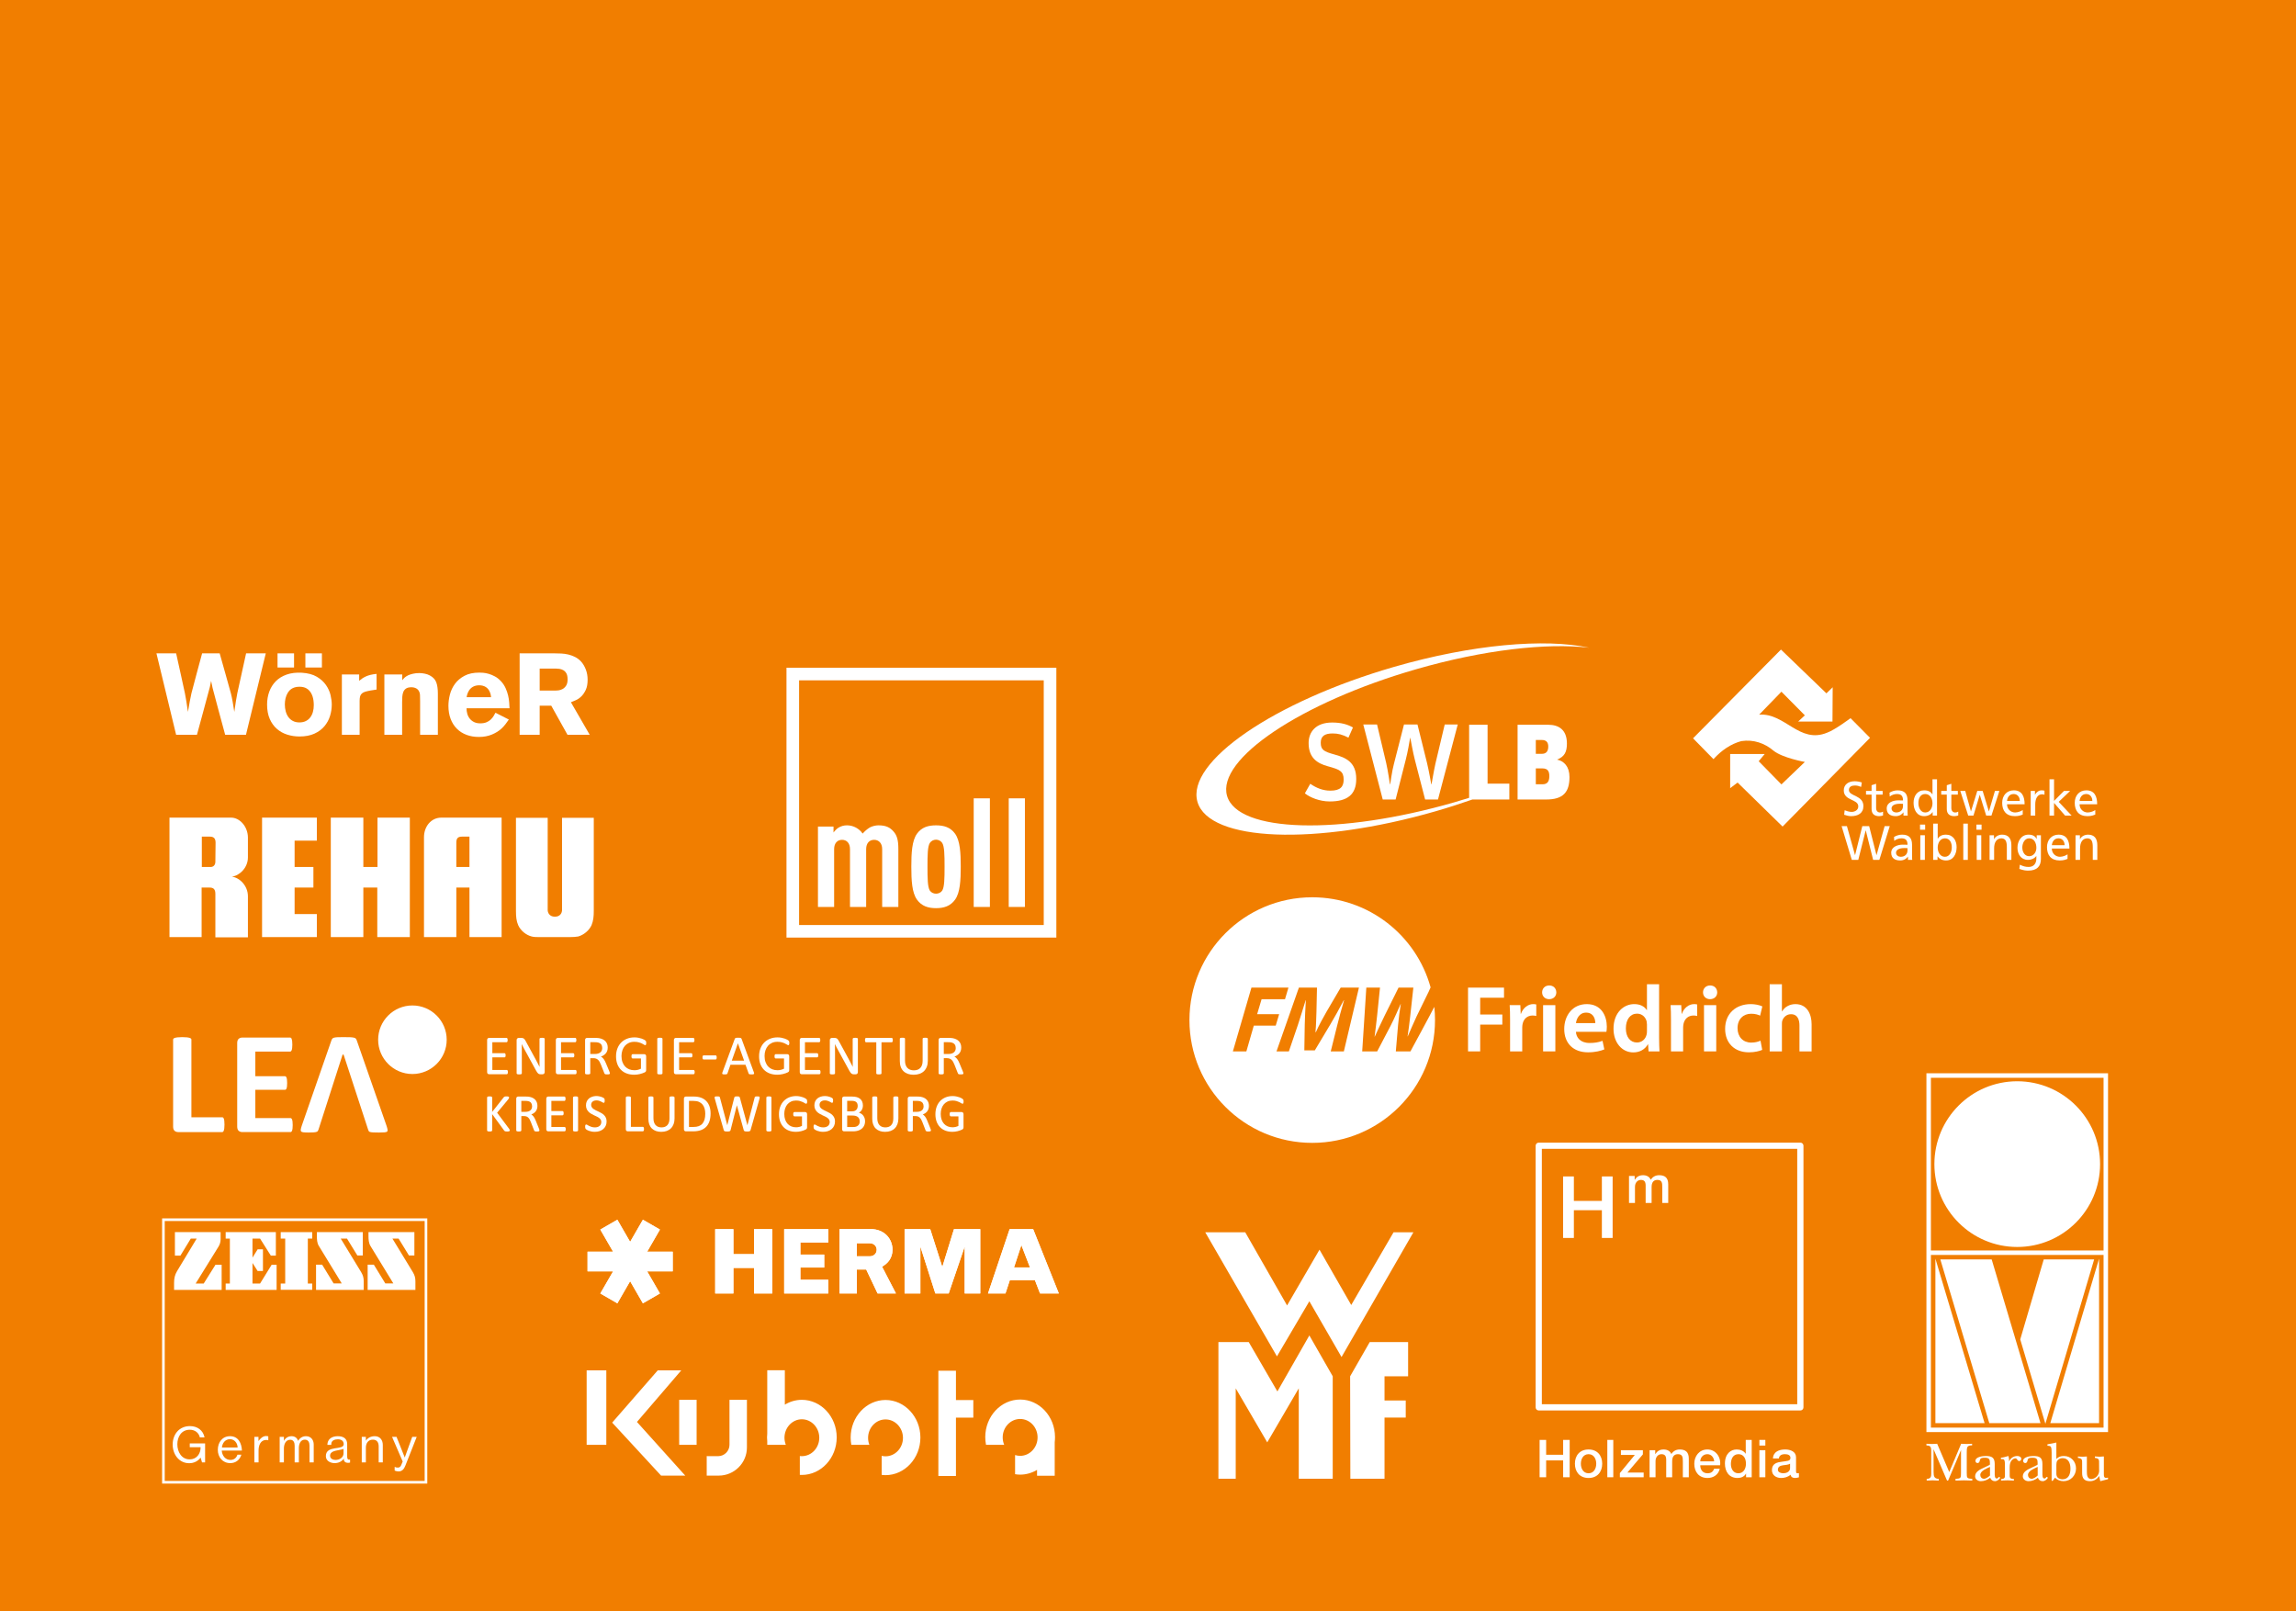 <?xml version="1.0" encoding="utf-8"?>
<!-- Generator: Adobe Illustrator 16.0.4, SVG Export Plug-In . SVG Version: 6.00 Build 0)  -->
<!DOCTYPE svg PUBLIC "-//W3C//DTD SVG 1.1//EN" "http://www.w3.org/Graphics/SVG/1.1/DTD/svg11.dtd">
<svg version="1.1" xmlns="http://www.w3.org/2000/svg" xmlns:xlink="http://www.w3.org/1999/xlink" x="0px" y="0px" width="1140px"
	 height="800px" viewBox="0 0 1140 800" enable-background="new 0 0 1140 800" xml:space="preserve">
<g id="Ebene_3">
	<rect fill="#F17E00" width="1140" height="800"/>
</g>
<g id="Ebene_2">
	<g>
		<path fill="#FFFFFF" d="M100.352,324.374c0,0-5.059,18.669-5.314,19.871c-0.449,1.992-1.136,5.576-1.717,9.184
			c-0.469-3.608-1.18-7.555-1.53-9.354c-0.201-1.164-3.642-16.495-4.337-19.701h-9.78l9.77,40.416H97.79
			c0,0,6.234-22.888,6.399-23.671c0.165-0.781,0.375-1.803,0.632-3.062c0.292,1.413,0.53,2.558,0.714,3.435
			c0.183,0.878,5.639,21.047,6.262,23.299h10.335l9.833-40.416h-9.775c-0.403,2.061-4.12,18.496-4.339,19.699
			c-0.359,1.802-1.046,5.786-1.511,9.354c-0.534-3.606-1.171-7.19-1.675-9.097c-0.257-1.145-5.008-17.781-5.593-19.956H100.352
			L100.352,324.374L100.352,324.374z"/>
		<path fill="#FFFFFF" d="M155.799,350.135c0,1.183-0.145,2.289-0.432,3.32c-0.288,1.03-0.729,1.938-1.322,2.719
			c-0.594,0.783-1.342,1.393-2.242,1.832c-0.901,0.438-1.945,0.658-3.132,0.658c-1.227,0-2.299-0.238-3.218-0.716
			c-0.92-0.476-1.677-1.125-2.27-1.946c-0.594-0.82-1.035-1.775-1.323-2.862c-0.288-1.088-0.431-2.222-0.431-3.406
			c0-1.031,0.114-2.042,0.344-3.034s0.613-1.927,1.15-2.805c0.612-0.954,2.041-2.948,5.793-2.948
			c3.004,0.033,4.149,1.269,4.61,1.689C154.975,344.238,155.799,346.739,155.799,350.135L155.799,350.135L155.799,350.135z
			 M164.729,349.791c0-1.374-0.2-2.929-0.601-4.665c-0.401-1.736-1.155-3.406-2.262-5.009c-1.107-1.603-2.624-2.977-4.551-4.122
			c-1.927-1.145-4.418-1.812-7.471-2.004c-2.862-0.152-5.372,0.153-7.527,0.916c-2.156,0.764-3.95,1.871-5.381,3.32
			c-1.431,1.451-2.51,3.168-3.234,5.152c-0.726,1.985-1.088,4.122-1.088,6.411c0,2.748,0.438,5.124,1.317,7.127
			c0.877,2.004,2.061,3.655,3.549,4.952c1.489,1.298,3.206,2.252,5.152,2.862c1.946,0.61,3.968,0.916,6.068,0.916
			c2.899,0,5.371-0.468,7.414-1.403c2.04-0.935,3.701-2.166,4.979-3.692c1.278-1.526,2.205-3.224,2.776-5.095
			C164.442,353.589,164.729,351.7,164.729,349.791L164.729,349.791L164.729,349.791z"/>
		<polygon fill="#FFFFFF" points="151.63,324.375 151.63,331.4 159.831,331.4 159.831,324.375 151.63,324.375 151.63,324.375 		"/>
		<polygon fill="#FFFFFF" points="137.799,324.375 137.799,331.4 146,331.4 146,324.375 137.799,324.375 137.799,324.375 		"/>
		<path fill="#FFFFFF" d="M178.331,334.85h-8.587v29.939h8.816v-16.83c0-0.954,0.086-1.717,0.258-2.29
			c0.171-0.572,0.466-1.039,0.887-1.402c0.42-0.362,0.982-0.648,1.688-0.859c0.706-0.209,1.593-0.409,2.662-0.601l2.92-0.458v-7.786
			c-1.146,0.115-2.147,0.278-3.005,0.487c-0.859,0.21-1.623,0.468-2.291,0.773c-0.668,0.306-1.269,0.64-1.803,1.002
			c-0.535,0.363-1.05,0.754-1.545,1.173V334.85L178.331,334.85L178.331,334.85z"/>
		<path fill="#FFFFFF" d="M199.719,334.865h-8.874v29.925h8.816v-16.143c0-0.916,0.027-1.823,0.085-2.719
			c0.058-0.896,0.227-1.698,0.511-2.404c0.285-0.706,0.739-1.269,1.365-1.689c0.625-0.419,1.507-0.63,2.645-0.63
			c0.871,0,1.658,0.182,2.359,0.544c0.702,0.363,1.222,0.945,1.564,1.746c0.19,0.42,0.305,0.936,0.343,1.546
			c0.038,0.611,0.058,1.584,0.058,2.919v16.83h8.815v-20.437c0-2.327-0.268-4.197-0.801-5.61c-0.535-1.412-1.584-2.538-3.149-3.377
			c-0.764-0.419-1.622-0.725-2.576-0.916c-0.954-0.19-1.87-0.286-2.748-0.286c-1.069,0-2.07,0.105-3.005,0.315
			c-0.936,0.21-1.746,0.468-2.433,0.772c-0.764,0.382-1.345,0.754-1.746,1.117c-0.401,0.363-0.823,0.853-1.23,1.355V334.865
			L199.719,334.865L199.719,334.865z"/>
		<path fill="#FFFFFF" d="M243.832,346.127h-12.136c0.113-0.814,0.874-5.896,6.211-5.896
			C243.435,340.231,243.756,345.479,243.832,346.127L243.832,346.127L243.832,346.127z M252.992,351.623
			c-0.04-0.839-0.096-1.812-0.173-2.92c-0.076-1.106-0.257-2.261-0.543-3.463c-0.286-1.202-0.706-2.414-1.26-3.635
			c-0.553-1.221-1.307-2.347-2.26-3.377c-0.955-1.03-1.966-1.832-3.035-2.404c-1.069-0.573-2.109-1.001-3.12-1.288
			c-1.012-0.286-1.918-0.458-2.719-0.515c-0.801-0.057-1.431-0.086-1.889-0.086c-2.939,0-5.391,0.525-7.356,1.575
			c-1.965,1.049-3.54,2.375-4.723,3.979c-1.183,1.603-2.023,3.377-2.519,5.323c-0.496,1.947-0.745,3.817-0.745,5.611
			c0,2.442,0.372,4.627,1.116,6.554c0.745,1.927,1.784,3.55,3.12,4.866c1.335,1.317,2.929,2.319,4.78,3.006
			c1.851,0.687,3.883,1.03,6.097,1.03c2.404,0,4.56-0.398,6.469-1.192c1.908-0.794,3.511-1.798,4.809-3.009
			c0.763-0.719,1.421-1.448,1.974-2.188c0.554-0.74,1.097-1.491,1.632-2.255l-6.64-3.378c-0.268,0.535-0.593,1.108-0.974,1.718
			c-0.382,0.611-0.858,1.184-1.431,1.717c-0.572,0.535-1.279,0.973-2.118,1.317c-0.84,0.343-1.852,0.515-3.034,0.515
			c-1.184,0-2.204-0.211-3.063-0.635c-0.858-0.423-1.574-0.99-2.146-1.702c-0.573-0.71-0.983-1.519-1.231-2.422
			c-0.249-0.903-0.373-1.818-0.373-2.741H252.992L252.992,351.623L252.992,351.623z"/>
		<path fill="#FFFFFF" d="M281.815,337.312c0,1.336-0.25,2.375-0.747,3.12c-0.499,0.744-1.083,1.298-1.753,1.66
			c-0.67,0.363-1.351,0.582-2.04,0.658c-0.691,0.077-1.208,0.114-1.552,0.114h-7.767v-10.934h7.996c0.537,0,1.14,0.048,1.811,0.143
			c0.671,0.096,1.312,0.315,1.925,0.658s1.12,0.869,1.522,1.574C281.614,335.013,281.815,336.015,281.815,337.312L281.815,337.312
			L281.815,337.312z M290.85,342.492c0.61-1.316,0.916-2.985,0.916-5.009c0-1.832-0.296-3.521-0.887-5.066
			c-0.593-1.545-1.365-2.853-2.318-3.921c-0.916-0.993-1.928-1.765-3.034-2.319c-1.107-0.553-2.233-0.963-3.378-1.231
			c-1.145-0.266-2.3-0.429-3.464-0.486c-1.165-0.058-2.281-0.086-3.349-0.086h-17.33v40.416h9.951v-14.426h5.754l8.047,14.426
			h11.038l-9.332-16.143c0.687-0.267,1.507-0.61,2.462-1.03c0.953-0.419,1.86-1.049,2.719-1.889
			C289.504,344.888,290.239,343.809,290.85,342.492L290.85,342.492L290.85,342.492z"/>
	</g>
	<g>
		<path fill="#FFFFFF" d="M187.428,405.933v24.489h-7.025v-24.489h-16.16c0,0,0,58.515,0,59.318c0.804,0,16.16,0,16.16,0V440.66
			h6.925v24.591c0,0,15.357,0,16.16,0c0-0.804,0-59.318,0-59.318H187.428L187.428,405.933z"/>
		<path fill="#FFFFFF" d="M233.096,430.422h-6.524c0,0,0-11.643,0-12.044c0-2.208,0.803-3.011,2.811-3.011c0.201,0,3.714,0,3.714,0
			V430.422L233.096,430.422z M219.144,405.933c-5.119,0-8.631,4.416-8.631,9.735v49.583h16.059c0-0.804,0-24.591,0-24.591h6.524
			v24.591h15.958v-59.318C249.154,405.933,220.95,405.933,219.144,405.933L219.144,405.933z"/>
		<path fill="#FFFFFF" d="M106.933,427.411c0.1,1.807-0.703,2.811-2.007,3.011h-4.717v-15.055c0,0,3.614,0,4.015,0
			c2.007,0,2.81,1.004,2.81,3.011L106.933,427.411L106.933,427.411z M115.062,435.239c3.714-0.401,8.029-4.315,8.029-9.534
			c0-2.71,0-10.037,0-10.037c-0.1-5.42-4.114-9.735-8.33-9.735c-2.91,0-30.612,0-30.612,0v59.318h15.959V440.66c0,0,3.914,0,4.015,0
			c1.906,0,2.81,0.903,2.81,3.111v21.579h16.159c0-0.201,0-18.668,0-20.376C123.091,439.656,118.877,435.642,115.062,435.239
			L115.062,435.239z"/>
		<path fill="#FFFFFF" d="M146.277,417.374h11.04v-11.441h-27.2c0,0,0,58.515,0,59.318c0.804,0,27.2,0,27.2,0v-11.442h-11.04V440.66
			h9.334v-10.238h-9.334V417.374L146.277,417.374z"/>
		<path fill="#FFFFFF" d="M293.717,459.328c0.904-2.208,1.104-4.416,1.104-7.125c0-0.704,0-46.17,0-46.17h-15.758
			c0,0,0,45.366,0,45.768c0,1.305-0.803,3.312-3.513,3.312c-0.101,0-0.101,0-0.101,0c-2.71,0-3.513-2.108-3.513-3.312
			c0-0.401,0-45.768,0-45.768H256.18c0,0,0,45.566,0,46.17c0,2.91,0.201,5.018,1.104,7.125c1.205,2.71,3.915,4.919,6.725,5.62
			c1.104,0.303,2.609,0.303,4.315,0.303h14.452c1.707,0,3.112-0.102,4.317-0.303C289.903,464.146,292.513,461.938,293.717,459.328
			L293.717,459.328z"/>
	</g>
	<g>
		<path fill="#FFFFFF" d="M111.368,560.139c0.059-0.483,0.089-1.094,0.089-1.818c0-0.721-0.03-1.333-0.089-1.816
			c-0.058-0.474-0.144-0.855-0.256-1.134c-0.101-0.251-0.22-0.429-0.354-0.527c-0.131-0.095-0.282-0.144-0.458-0.144H95.033v-38.558
			c0-0.173-0.055-0.325-0.169-0.467c-0.119-0.146-0.336-0.273-0.646-0.377c-0.349-0.116-0.822-0.211-1.407-0.279
			c-0.591-0.072-1.369-0.108-2.315-0.108c-0.922,0-1.694,0.036-2.296,0.108c-0.597,0.068-1.076,0.163-1.426,0.279
			c-0.309,0.104-0.527,0.23-0.648,0.379c-0.113,0.14-0.168,0.292-0.168,0.465v43.172c0,0.979,0.242,1.686,0.719,2.098
			c0.498,0.432,1.098,0.643,1.834,0.643h21.789c0.172,0,0.32-0.051,0.449-0.155c0.137-0.109,0.258-0.305,0.36-0.581
			C111.223,561.011,111.309,560.613,111.368,560.139L111.368,560.139z"/>
		<path fill="#FFFFFF" d="M145.244,560.321c0.059-0.46,0.089-1.046,0.089-1.743s-0.03-1.283-0.089-1.741
			c-0.057-0.449-0.143-0.811-0.254-1.077c-0.1-0.24-0.22-0.412-0.357-0.514c-0.129-0.095-0.268-0.141-0.42-0.141h-17.435v-14.034
			h14.678c0.161,0,0.303-0.042,0.433-0.13c0.132-0.088,0.25-0.247,0.349-0.473c0.108-0.252,0.193-0.602,0.25-1.037
			c0.06-0.456,0.091-1.035,0.091-1.723c0-0.663-0.031-1.236-0.091-1.705c-0.057-0.445-0.142-0.801-0.251-1.056
			c-0.101-0.229-0.221-0.396-0.357-0.494c-0.131-0.099-0.269-0.145-0.424-0.145h-14.678v-12.232h17.287
			c0.149,0,0.279-0.045,0.397-0.137c0.126-0.1,0.243-0.274,0.345-0.518c0.11-0.269,0.196-0.631,0.253-1.077
			c0.06-0.467,0.09-1.04,0.09-1.706c0-0.714-0.03-1.312-0.09-1.779c-0.057-0.447-0.143-0.817-0.255-1.101
			c-0.098-0.243-0.213-0.418-0.333-0.505c-0.118-0.084-0.251-0.125-0.407-0.125h-23.736c-0.738,0-1.338,0.209-1.835,0.64
			c-0.477,0.414-0.719,1.121-0.719,2.1v41.444c0,0.979,0.242,1.686,0.719,2.099c0.497,0.431,1.097,0.642,1.835,0.642h23.883
			c0.152,0,0.291-0.047,0.422-0.143c0.135-0.101,0.255-0.272,0.355-0.513C145.101,561.134,145.186,560.771,145.244,560.321
			L145.244,560.321z"/>
		<path fill="#FFFFFF" d="M192.439,560.9c-0.072-0.499-0.253-1.184-0.539-2.039l-14.696-42.139
			c-0.135-0.434-0.298-0.772-0.486-1.018c-0.165-0.213-0.456-0.38-0.865-0.495c-0.451-0.127-1.101-0.209-1.931-0.246
			c-0.841-0.036-1.966-0.054-3.441-0.054c-1.274,0-2.254,0.018-2.998,0.054c-0.731,0.036-1.304,0.118-1.704,0.243
			c-0.363,0.115-0.627,0.276-0.783,0.48c-0.174,0.227-0.332,0.538-0.469,0.926l-14.659,42.178c-0.286,0.833-0.466,1.507-0.536,1.998
			c-0.06,0.419,0.001,0.737,0.184,0.947c0.19,0.219,0.568,0.362,1.124,0.428c0.625,0.072,1.504,0.109,2.61,0.109
			c1.034,0,1.886-0.025,2.529-0.075c0.616-0.045,1.094-0.13,1.42-0.254c0.292-0.111,0.503-0.258,0.626-0.438
			c0.139-0.203,0.255-0.463,0.343-0.772l11.94-37.151h0.452l0.107,0.215l12.162,37.181c0.086,0.287,0.193,0.514,0.321,0.685
			c0.104,0.137,0.316,0.258,0.612,0.347c0.339,0.103,0.853,0.173,1.525,0.209c0.697,0.036,1.675,0.055,2.905,0.055
			c1.17,0,2.113-0.031,2.801-0.092c0.759-0.068,1.097-0.251,1.247-0.394C192.433,561.603,192.499,561.312,192.439,560.9
			L192.439,560.9z"/>
		<path fill="#FFFFFF" d="M204.772,499.186c-9.383,0-17.018,7.635-17.018,17.019c0,9.383,7.634,17.017,17.018,17.017
			c9.384,0,17.019-7.634,17.019-17.017C221.791,506.82,214.157,499.186,204.772,499.186L204.772,499.186z"/>
		<path fill="#FFFFFF" d="M319.619,559.754c-0.047-0.097-0.107-0.17-0.186-0.225c-0.085-0.059-0.177-0.089-0.285-0.089h-5.9v-14.549
			c0-0.096-0.024-0.18-0.076-0.261c-0.049-0.078-0.133-0.141-0.257-0.183c-0.1-0.035-0.223-0.062-0.369-0.086
			c-0.135-0.021-0.308-0.032-0.562-0.032c-0.242,0-0.411,0.011-0.552,0.032c-0.157,0.025-0.277,0.051-0.38,0.086
			c-0.121,0.044-0.207,0.104-0.25,0.18c-0.052,0.077-0.076,0.162-0.076,0.264v15.729c0,0.39,0.108,0.667,0.321,0.827
			c0.203,0.158,0.417,0.235,0.652,0.235h7.451c0.103,0,0.194-0.029,0.284-0.088c0.078-0.053,0.14-0.129,0.187-0.235
			c0.048-0.101,0.08-0.215,0.099-0.342c0.019-0.121,0.028-0.273,0.028-0.465c0-0.187-0.007-0.338-0.027-0.462
			C319.699,559.949,319.666,559.832,319.619,559.754L319.619,559.754z"/>
		<g>
			<defs>
				<polygon id="SVGID_1_" points="241.655,561.919 478.351,561.919 478.351,515.043 241.655,515.043 241.655,561.919 				"/>
			</defs>
			<clipPath id="SVGID_2_">
				<use xlink:href="#SVGID_1_"  overflow="visible"/>
			</clipPath>
			<path clip-path="url(#SVGID_2_)" fill="#FFFFFF" d="M286.696,544.448c-0.099-0.035-0.22-0.062-0.366-0.086
				c-0.137-0.021-0.311-0.032-0.562-0.032c-0.233,0-0.396,0.011-0.534,0.032c-0.153,0.025-0.28,0.054-0.375,0.086
				c-0.119,0.04-0.205,0.095-0.267,0.174c-0.059,0.083-0.088,0.17-0.088,0.27V561.2c0,0.102,0.025,0.188,0.079,0.257
				c0.053,0.086,0.139,0.146,0.25,0.182c0.093,0.036,0.214,0.062,0.382,0.087c0.148,0.021,0.33,0.034,0.553,0.034
				c0.235,0,0.419-0.013,0.56-0.034c0.161-0.019,0.28-0.048,0.368-0.083c0.121-0.043,0.21-0.105,0.256-0.183
				c0.053-0.072,0.079-0.161,0.079-0.26v-16.309c0-0.096-0.025-0.183-0.075-0.261C286.906,544.551,286.822,544.49,286.696,544.448
				L286.696,544.448z"/>
			<path clip-path="url(#SVGID_2_)" fill="#FFFFFF" d="M299.937,553.632c-0.369-0.37-0.792-0.696-1.259-0.967
				c-0.477-0.275-0.954-0.525-1.418-0.741c-0.528-0.245-0.97-0.451-1.406-0.665c-0.448-0.212-0.854-0.449-1.208-0.704
				c-0.34-0.25-0.621-0.542-0.827-0.87c-0.207-0.314-0.307-0.689-0.307-1.146c0-0.313,0.054-0.593,0.162-0.863
				c0.104-0.271,0.259-0.499,0.472-0.697c0.223-0.206,0.495-0.365,0.812-0.473c0.332-0.125,0.728-0.187,1.172-0.187
				c0.491,0,0.924,0.061,1.324,0.187c0.377,0.113,0.72,0.251,1.024,0.409c0.277,0.142,0.527,0.28,0.743,0.411
				c0.233,0.14,0.397,0.201,0.532,0.201c0.092,0,0.167-0.029,0.244-0.092c0.071-0.062,0.121-0.145,0.153-0.251
				c0.028-0.088,0.049-0.201,0.065-0.334c0.016-0.13,0.02-0.271,0.02-0.434c0-0.154-0.003-0.296-0.012-0.423
				c-0.011-0.106-0.026-0.205-0.042-0.285c-0.018-0.083-0.044-0.154-0.08-0.219c-0.033-0.066-0.095-0.14-0.191-0.236
				c-0.089-0.089-0.268-0.205-0.545-0.352c-0.285-0.146-0.593-0.271-0.916-0.373c-0.325-0.11-0.683-0.199-1.085-0.271
				c-1.115-0.189-2.21-0.122-3.229,0.202c-0.652,0.203-1.214,0.499-1.68,0.884c-0.473,0.395-0.847,0.882-1.108,1.448
				c-0.264,0.572-0.398,1.229-0.398,1.958c0,0.703,0.117,1.32,0.346,1.839c0.228,0.512,0.529,0.957,0.896,1.33
				c0.365,0.382,0.783,0.712,1.237,0.98c0.46,0.277,0.932,0.533,1.408,0.754l0.32,0.149c0.367,0.174,0.727,0.34,1.081,0.508
				c0.445,0.206,0.846,0.438,1.192,0.694c0.344,0.251,0.613,0.529,0.824,0.856c0.204,0.322,0.305,0.712,0.305,1.162
				c0,0.424-0.076,0.807-0.224,1.135c-0.145,0.324-0.356,0.606-0.63,0.836c-0.272,0.227-0.608,0.406-0.996,0.534
				c-0.381,0.124-0.816,0.188-1.288,0.188c-0.626,0-1.184-0.075-1.657-0.22c-0.499-0.162-0.908-0.321-1.243-0.489
				c-0.341-0.172-0.616-0.325-0.833-0.478c-0.234-0.154-0.449-0.238-0.621-0.238c-0.091,0-0.167,0.019-0.226,0.056
				c-0.08,0.049-0.149,0.129-0.189,0.227c-0.042,0.093-0.069,0.205-0.089,0.354c-0.019,0.136-0.028,0.308-0.028,0.499
				c0,0.275,0.027,0.508,0.076,0.69c0.055,0.181,0.14,0.333,0.255,0.458c0.108,0.109,0.293,0.244,0.566,0.407
				c0.257,0.146,0.583,0.295,0.973,0.441c0.395,0.146,0.833,0.267,1.309,0.355c0.476,0.098,1.015,0.149,1.599,0.149
				c0.828,0,1.603-0.11,2.302-0.335c0.723-0.228,1.351-0.564,1.872-1.004c0.537-0.446,0.945-0.979,1.25-1.634
				c0.3-0.636,0.449-1.372,0.449-2.182c0-0.691-0.115-1.304-0.346-1.812C300.614,554.454,300.319,554.018,299.937,553.632
				L299.937,553.632z"/>
			<path clip-path="url(#SVGID_2_)" fill="#FFFFFF" d="M334.586,544.448c-0.097-0.035-0.213-0.062-0.365-0.086
				c-0.136-0.021-0.307-0.032-0.548-0.032c-0.256,0-0.427,0.011-0.561,0.032c-0.159,0.026-0.286,0.054-0.37,0.086
				c-0.114,0.04-0.198,0.097-0.267,0.188c-0.044,0.079-0.066,0.164-0.066,0.255v10.384c0,0.754-0.092,1.411-0.272,1.95
				c-0.183,0.551-0.444,1.017-0.777,1.382c-0.329,0.366-0.744,0.644-1.238,0.83c-0.481,0.185-1.049,0.28-1.687,0.28
				c-0.621,0-1.181-0.096-1.661-0.287c-0.484-0.184-0.902-0.466-1.248-0.844c-0.342-0.368-0.608-0.843-0.795-1.413
				c-0.188-0.566-0.283-1.246-0.283-2.016v-10.267c0-0.093-0.024-0.176-0.076-0.268c-0.053-0.075-0.132-0.132-0.247-0.176
				c-0.092-0.035-0.221-0.062-0.375-0.086c-0.139-0.021-0.31-0.032-0.552-0.032c-0.263,0-0.437,0.011-0.568,0.032
				c-0.146,0.025-0.263,0.051-0.369,0.086c-0.117,0.042-0.2,0.103-0.247,0.18c-0.053,0.077-0.078,0.161-0.078,0.264v10.541
				c0,1.056,0.151,2,0.448,2.81c0.305,0.814,0.742,1.502,1.3,2.046c0.559,0.536,1.238,0.949,2.021,1.226
				c0.772,0.277,1.641,0.417,2.586,0.417c1.023,0,1.957-0.149,2.77-0.441c0.823-0.3,1.521-0.734,2.08-1.305
				c0.569-0.568,1.015-1.277,1.321-2.106c0.303-0.817,0.457-1.763,0.457-2.813v-10.373c0-0.1-0.028-0.187-0.086-0.271
				C334.782,544.549,334.698,544.49,334.586,544.448L334.586,544.448z"/>
		</g>
		<path fill="#FFFFFF" d="M280.763,559.81c-0.055-0.103-0.125-0.176-0.194-0.216c-0.083-0.048-0.171-0.073-0.268-0.073h-6.539
			v-5.794h5.512c0.085,0,0.168-0.021,0.261-0.065c0.081-0.047,0.148-0.118,0.194-0.204c0.049-0.093,0.081-0.197,0.101-0.319
			c0.021-0.118,0.029-0.251,0.029-0.435c0-0.188-0.01-0.334-0.029-0.452c-0.021-0.141-0.052-0.251-0.1-0.335
			c-0.044-0.085-0.106-0.157-0.19-0.221c-0.079-0.054-0.172-0.08-0.266-0.08h-5.512v-5.045h6.448c0.094,0,0.18-0.025,0.271-0.075
			c0.08-0.052,0.142-0.132,0.181-0.223c0.047-0.088,0.081-0.201,0.098-0.326c0.026-0.129,0.037-0.272,0.037-0.441
			c0-0.183-0.011-0.339-0.034-0.46c-0.02-0.124-0.052-0.233-0.096-0.329c-0.042-0.103-0.106-0.182-0.19-0.234
			c-0.083-0.05-0.169-0.076-0.267-0.076h-7.996c-0.227,0-0.445,0.08-0.65,0.234c-0.217,0.161-0.326,0.438-0.326,0.828v15.153
			c0,0.39,0.109,0.667,0.323,0.827c0.2,0.154,0.419,0.235,0.653,0.235h8.087c0.093,0,0.182-0.024,0.259-0.074
			c0.082-0.044,0.15-0.12,0.205-0.224c0.056-0.104,0.091-0.218,0.109-0.346c0.016-0.129,0.027-0.276,0.027-0.431
			c0-0.176-0.011-0.332-0.027-0.458C280.857,560.021,280.818,559.899,280.763,559.81L280.763,559.81z"/>
		<path fill="#FFFFFF" d="M252.783,560.416l-5.951-7.971l5.517-6.652c0.178-0.228,0.281-0.383,0.336-0.499
			c0.067-0.136,0.101-0.271,0.101-0.402c0-0.083-0.021-0.157-0.07-0.252c-0.049-0.074-0.124-0.133-0.232-0.18
			c-0.087-0.039-0.199-0.068-0.366-0.098c-0.134-0.021-0.311-0.032-0.57-0.032c-0.236,0-0.417,0.01-0.572,0.023
			c-0.153,0.019-0.282,0.045-0.388,0.08c-0.117,0.037-0.214,0.084-0.303,0.147c-0.082,0.065-0.152,0.142-0.202,0.223l-5.713,7.229
			v-7.141c0-0.092-0.025-0.176-0.078-0.27c-0.056-0.077-0.139-0.134-0.254-0.174c-0.097-0.035-0.221-0.062-0.369-0.086
			c-0.138-0.021-0.311-0.032-0.563-0.032c-0.234,0-0.416,0.013-0.555,0.032c-0.153,0.024-0.28,0.051-0.379,0.086
			c-0.118,0.042-0.199,0.103-0.257,0.185c-0.046,0.079-0.068,0.163-0.068,0.259V561.2c0,0.085,0.023,0.172,0.068,0.248
			c0.05,0.085,0.139,0.151,0.252,0.19c0.092,0.036,0.215,0.062,0.384,0.087c0.142,0.021,0.331,0.034,0.555,0.034
			c0.232,0,0.416-0.009,0.561-0.031c0.165-0.027,0.287-0.054,0.369-0.086c0.12-0.04,0.206-0.103,0.262-0.194
			c0.048-0.08,0.073-0.167,0.073-0.248v-8.062l5.94,8.144c0.07,0.101,0.158,0.188,0.267,0.269c0.116,0.086,0.277,0.14,0.496,0.172
			c0.192,0.025,0.44,0.038,0.758,0.038c0.253,0,0.448-0.009,0.594-0.031c0.17-0.027,0.296-0.058,0.379-0.095
			c0.126-0.047,0.21-0.112,0.256-0.208c0.042-0.075,0.064-0.166,0.064-0.254c0-0.065-0.018-0.141-0.058-0.256
			C253.03,560.821,252.933,560.65,252.783,560.416L252.783,560.416z"/>
		<g>
			<defs>
				<polygon id="SVGID_3_" points="241.655,561.919 478.351,561.919 478.351,515.043 241.655,515.043 241.655,561.919 				"/>
			</defs>
			<clipPath id="SVGID_4_">
				<use xlink:href="#SVGID_3_"  overflow="visible"/>
			</clipPath>
			<path clip-path="url(#SVGID_4_)" fill="#FFFFFF" d="M264.19,549.261c0,0.393-0.067,0.761-0.196,1.096
				c-0.125,0.329-0.319,0.61-0.593,0.854c-0.271,0.245-0.606,0.435-1.025,0.577c-0.416,0.138-0.915,0.208-1.487,0.208h-2.046v-5.438
				h1.749c0.471,0,0.809,0.013,1.061,0.038c0.251,0.021,0.489,0.065,0.709,0.127c0.659,0.189,1.13,0.503,1.404,0.928
				C264.047,548.09,264.19,548.633,264.19,549.261L264.19,549.261z M267.548,560.187l-1.512-3.739
				c-0.186-0.457-0.358-0.841-0.527-1.169c-0.171-0.337-0.361-0.65-0.564-0.925c-0.206-0.277-0.427-0.513-0.654-0.699
				c-0.153-0.128-0.318-0.244-0.494-0.343c0.386-0.154,0.744-0.337,1.064-0.54c0.407-0.257,0.763-0.571,1.064-0.929
				c0.296-0.36,0.525-0.776,0.68-1.24c0.157-0.473,0.236-1.002,0.236-1.577c0-0.597-0.087-1.155-0.262-1.654
				c-0.17-0.494-0.437-0.947-0.789-1.342c-0.347-0.386-0.783-0.71-1.3-0.964c-0.506-0.248-1.087-0.43-1.773-0.552
				c-0.186-0.021-0.384-0.039-0.603-0.06l-0.163-0.015c-0.284-0.023-0.635-0.034-1.075-0.034h-3.581
				c-0.227,0-0.446,0.08-0.655,0.235c-0.211,0.163-0.319,0.44-0.319,0.827V561.2c0,0.095,0.024,0.186,0.073,0.255
				c0.05,0.082,0.138,0.145,0.25,0.184c0.094,0.036,0.212,0.062,0.375,0.087c0.145,0.021,0.328,0.034,0.562,0.034
				c0.23,0,0.415-0.009,0.562-0.031c0.167-0.027,0.284-0.054,0.364-0.086c0.109-0.04,0.195-0.103,0.249-0.176
				c0.059-0.074,0.087-0.165,0.087-0.267v-7.093h1.356c0.495,0,0.919,0.072,1.261,0.217c0.357,0.154,0.654,0.355,0.905,0.614
				c0.262,0.27,0.49,0.589,0.67,0.948c0.19,0.367,0.373,0.772,0.562,1.24l1.548,3.994c0.035,0.113,0.081,0.221,0.139,0.302
				c0.063,0.091,0.147,0.161,0.261,0.213c0.099,0.044,0.228,0.08,0.385,0.098c0.137,0.018,0.312,0.026,0.572,0.026
				c0.297,0,0.498-0.009,0.645-0.026c0.177-0.018,0.309-0.05,0.397-0.088c0.125-0.05,0.208-0.117,0.247-0.2
				c0.036-0.068,0.053-0.15,0.053-0.245c0-0.083-0.019-0.192-0.057-0.335C267.75,560.729,267.667,560.493,267.548,560.187
				L267.548,560.187z"/>
			<path clip-path="url(#SVGID_4_)" fill="#FFFFFF" d="M413.339,553.632c-0.373-0.373-0.797-0.698-1.258-0.968
				c-0.496-0.283-0.96-0.525-1.416-0.74l-0.105-0.048c-0.428-0.201-0.875-0.408-1.301-0.616c-0.448-0.213-0.856-0.45-1.212-0.705
				c-0.338-0.248-0.619-0.538-0.831-0.866c-0.203-0.321-0.299-0.697-0.299-1.149c0-0.313,0.05-0.596,0.158-0.862
				c0.106-0.274,0.264-0.505,0.468-0.698c0.227-0.206,0.504-0.365,0.823-0.473c0.326-0.125,0.723-0.187,1.173-0.187
				c0.48,0,0.923,0.062,1.316,0.187c0.383,0.115,0.728,0.254,1.025,0.409c0.297,0.151,0.545,0.29,0.741,0.41
				c0.232,0.141,0.395,0.202,0.525,0.202c0.092,0,0.173-0.026,0.253-0.092c0.072-0.062,0.119-0.145,0.151-0.248
				c0.03-0.087,0.052-0.194,0.072-0.34c0.011-0.16,0.016-0.295,0.016-0.431c0-0.18-0.008-0.323-0.016-0.416
				c0-0.103-0.016-0.201-0.04-0.299c-0.022-0.088-0.048-0.156-0.075-0.212c-0.039-0.069-0.106-0.143-0.194-0.236
				c-0.096-0.093-0.281-0.212-0.547-0.352c-0.282-0.146-0.586-0.271-0.916-0.373c-0.337-0.113-0.693-0.201-1.087-0.271
				c-0.398-0.067-0.787-0.102-1.147-0.102c-0.752,0-1.432,0.1-2.086,0.304c-0.643,0.2-1.205,0.496-1.672,0.884
				c-0.476,0.395-0.838,0.868-1.105,1.448c-0.268,0.576-0.401,1.234-0.401,1.958c0,0.711,0.115,1.327,0.344,1.836
				c0.227,0.508,0.528,0.956,0.897,1.333c0.365,0.379,0.782,0.708,1.238,0.98c0.451,0.274,0.927,0.529,1.412,0.754
				c0.307,0.146,0.613,0.289,0.915,0.431l0.48,0.227c0.441,0.201,0.84,0.437,1.192,0.694c0.352,0.252,0.631,0.539,0.825,0.856
				c0.206,0.328,0.311,0.721,0.311,1.162c0,0.418-0.076,0.802-0.224,1.135c-0.153,0.333-0.363,0.606-0.637,0.836
				c-0.271,0.227-0.607,0.406-0.995,0.534c-0.389,0.128-0.809,0.188-1.291,0.188c-0.623,0-1.181-0.075-1.658-0.22
				c-0.503-0.162-0.908-0.321-1.237-0.489c-0.347-0.172-0.621-0.328-0.836-0.478c-0.356-0.241-0.648-0.299-0.847-0.183
				c-0.08,0.049-0.146,0.129-0.188,0.229c-0.042,0.093-0.072,0.21-0.089,0.352c-0.017,0.127-0.025,0.283-0.025,0.499
				c0,0.296,0.025,0.521,0.076,0.687c0.049,0.179,0.135,0.33,0.252,0.462c0.112,0.113,0.292,0.244,0.569,0.407
				c0.264,0.149,0.59,0.297,0.966,0.441c0.396,0.146,0.841,0.267,1.316,0.355c0.48,0.104,1.007,0.149,1.601,0.149
				c0.824,0,1.597-0.11,2.298-0.335c0.728-0.228,1.338-0.559,1.872-1.004c0.532-0.44,0.953-0.995,1.245-1.63
				c0.301-0.628,0.45-1.361,0.45-2.186c0-0.701-0.114-1.309-0.34-1.812C414.012,554.449,413.718,554.013,413.339,553.632
				L413.339,553.632z"/>
			<path clip-path="url(#SVGID_4_)" fill="#FFFFFF" d="M458.575,549.261c0,0.398-0.064,0.767-0.193,1.096
				c-0.124,0.333-0.318,0.612-0.592,0.854c-0.27,0.244-0.604,0.431-1.026,0.577c-0.412,0.138-0.911,0.208-1.484,0.208h-2.041v-5.438
				h1.741c0.47,0,0.808,0.013,1.062,0.038c0.248,0.021,0.486,0.065,0.71,0.126c0.656,0.19,1.128,0.504,1.404,0.929
				C458.436,548.086,458.575,548.626,458.575,549.261L458.575,549.261z M461.936,560.187l-1.508-3.739
				c-0.187-0.458-0.361-0.844-0.529-1.172c-0.188-0.365-0.375-0.665-0.566-0.921c-0.199-0.272-0.417-0.507-0.649-0.702
				c-0.152-0.126-0.318-0.24-0.497-0.341c0.392-0.155,0.749-0.34,1.064-0.54c0.406-0.257,0.764-0.568,1.062-0.929
				c0.289-0.35,0.521-0.768,0.685-1.241c0.155-0.474,0.236-1.004,0.236-1.576c0-0.597-0.09-1.154-0.263-1.654
				c-0.178-0.505-0.445-0.954-0.788-1.342c-0.356-0.391-0.796-0.715-1.307-0.964c-0.506-0.251-1.086-0.433-1.769-0.552
				c-0.187-0.021-0.392-0.041-0.619-0.062l-0.148-0.013c-0.283-0.023-0.634-0.034-1.076-0.034h-3.578
				c-0.228,0-0.449,0.08-0.652,0.234c-0.22,0.164-0.328,0.434-0.328,0.828V561.2c0,0.091,0.025,0.182,0.075,0.255
				c0.051,0.082,0.139,0.145,0.25,0.184c0.1,0.039,0.217,0.062,0.375,0.087c0.147,0.021,0.333,0.034,0.561,0.034
				c0.239,0,0.422-0.013,0.565-0.034c0.16-0.019,0.283-0.048,0.37-0.087c0.105-0.039,0.187-0.096,0.245-0.172
				c0.063-0.074,0.091-0.168,0.091-0.267v-7.093h1.351c0.499,0,0.912,0.072,1.26,0.217c0.356,0.151,0.652,0.353,0.904,0.614
				c0.256,0.263,0.479,0.573,0.673,0.948c0.18,0.346,0.358,0.74,0.562,1.24l1.543,4c0.045,0.124,0.094,0.224,0.142,0.292
				c0.06,0.095,0.146,0.162,0.263,0.217c0.096,0.044,0.223,0.08,0.385,0.098c0.137,0.018,0.314,0.026,0.576,0.026
				c0.3,0,0.495-0.009,0.635-0.026c0.179-0.018,0.311-0.047,0.401-0.088c0.119-0.046,0.197-0.108,0.248-0.2
				c0.033-0.07,0.05-0.15,0.05-0.245c0-0.085-0.017-0.194-0.055-0.335C462.14,560.729,462.06,560.499,461.936,560.187
				L461.936,560.187z"/>
			<path clip-path="url(#SVGID_4_)" fill="#FFFFFF" d="M445.724,544.448c-0.083-0.032-0.203-0.06-0.362-0.086
				c-0.14-0.021-0.312-0.032-0.555-0.032c-0.25,0-0.423,0.011-0.556,0.032c-0.148,0.021-0.269,0.048-0.372,0.086
				c-0.119,0.04-0.199,0.097-0.259,0.184c-0.055,0.088-0.08,0.169-0.08,0.26v10.384c0,0.754-0.088,1.411-0.263,1.95
				c-0.183,0.551-0.444,1.017-0.781,1.382c-0.336,0.369-0.752,0.649-1.237,0.83c-0.481,0.185-1.046,0.28-1.684,0.28
				c-0.632,0-1.177-0.096-1.661-0.287c-0.488-0.184-0.908-0.466-1.252-0.844c-0.338-0.365-0.607-0.841-0.794-1.413
				c-0.187-0.567-0.281-1.246-0.281-2.016v-10.267c0-0.1-0.025-0.184-0.081-0.271c-0.056-0.078-0.137-0.133-0.244-0.173
				c-0.093-0.035-0.216-0.062-0.368-0.086c-0.144-0.021-0.315-0.032-0.559-0.032c-0.263,0-0.436,0.011-0.568,0.032
				c-0.145,0.024-0.264,0.051-0.361,0.086c-0.12,0.042-0.204,0.101-0.248,0.174c-0.055,0.078-0.08,0.166-0.08,0.27v10.541
				c0,1.061,0.149,2.001,0.448,2.81c0.311,0.83,0.737,1.502,1.301,2.046c0.559,0.536,1.238,0.949,2.017,1.226
				c0.768,0.277,1.64,0.417,2.586,0.417c1.026,0,1.958-0.149,2.766-0.441c0.821-0.296,1.525-0.734,2.089-1.305
				c0.564-0.568,1.009-1.277,1.316-2.106c0.304-0.817,0.46-1.763,0.46-2.813v-10.373c0-0.096-0.029-0.181-0.088-0.271
				C445.921,544.549,445.837,544.49,445.724,544.448L445.724,544.448z"/>
			<path clip-path="url(#SVGID_4_)" fill="#FFFFFF" d="M423.743,559.536h-3.109v-5.706h2.54c0.684,0,1.257,0.067,1.704,0.202
				c0.441,0.126,0.811,0.315,1.103,0.563c0.297,0.258,0.519,0.565,0.663,0.919c0.15,0.369,0.23,0.804,0.23,1.287
				c0,0.448-0.079,0.849-0.23,1.185c-0.164,0.348-0.374,0.623-0.648,0.851c-0.272,0.229-0.593,0.405-0.956,0.521
				C424.657,559.477,424.22,559.536,423.743,559.536L423.743,559.536z M425.701,550.097c-0.1,0.318-0.261,0.604-0.482,0.851
				c-0.207,0.233-0.491,0.429-0.833,0.58c-0.337,0.145-0.789,0.22-1.346,0.22h-2.405v-5.213h2.168c0.646,0,1.14,0.056,1.508,0.173
				c0.372,0.118,0.663,0.28,0.891,0.5c0.221,0.21,0.389,0.475,0.496,0.788c0.108,0.31,0.163,0.669,0.163,1.069
				C425.858,549.416,425.807,549.762,425.701,550.097L425.701,550.097z M428.513,553.728c-0.309-0.37-0.674-0.68-1.086-0.913
				c-0.297-0.173-0.616-0.312-0.948-0.406c0.234-0.13,0.453-0.283,0.65-0.451c0.297-0.258,0.542-0.55,0.73-0.867
				c0.199-0.332,0.343-0.68,0.44-1.055c0.097-0.377,0.146-0.78,0.146-1.192c0-0.691-0.112-1.319-0.332-1.867
				c-0.227-0.548-0.566-1.021-1.016-1.406c-0.439-0.376-0.996-0.667-1.656-0.867c-0.662-0.198-1.506-0.297-2.514-0.297h-3.83
				c-0.227,0-0.449,0.08-0.659,0.235c-0.21,0.163-0.316,0.441-0.316,0.827v15.153c0,0.387,0.105,0.664,0.316,0.827
				c0.203,0.154,0.425,0.235,0.659,0.235h4.399c0.633,0,1.212-0.048,1.716-0.141c0.504-0.095,0.98-0.239,1.411-0.422
				c0.441-0.191,0.844-0.428,1.19-0.701c0.344-0.274,0.643-0.59,0.906-0.977c0.253-0.371,0.445-0.781,0.589-1.255
				c0.136-0.476,0.207-0.986,0.207-1.519c0-0.585-0.092-1.136-0.271-1.641C429.062,554.529,428.817,554.092,428.513,553.728
				L428.513,553.728z"/>
			<path clip-path="url(#SVGID_4_)" fill="#FFFFFF" d="M478.371,546.174c-0.051-0.173-0.143-0.323-0.272-0.45
				c-0.123-0.124-0.333-0.276-0.644-0.464c-0.318-0.187-0.702-0.358-1.136-0.508c-0.424-0.152-0.925-0.283-1.521-0.407
				c-0.579-0.118-1.183-0.176-1.841-0.176c-1.256,0-2.423,0.219-3.47,0.648c-1.047,0.435-1.953,1.049-2.694,1.827
				c-0.743,0.783-1.327,1.738-1.734,2.844c-0.408,1.108-0.615,2.357-0.615,3.717c0,1.303,0.192,2.503,0.566,3.566
				c0.383,1.069,0.943,1.994,1.657,2.753c0.714,0.767,1.605,1.364,2.644,1.774c1.037,0.41,2.229,0.62,3.545,0.62
				c0.422,0,0.851-0.024,1.309-0.079c0.448-0.059,0.888-0.139,1.305-0.244c0.421-0.104,0.831-0.228,1.252-0.382
				c0.395-0.145,0.729-0.287,0.99-0.422c0.283-0.139,0.464-0.305,0.56-0.504c0.087-0.187,0.131-0.405,0.131-0.65v-6.474
				c0-0.174-0.025-0.329-0.073-0.474c-0.056-0.147-0.125-0.257-0.22-0.341c-0.089-0.082-0.197-0.146-0.311-0.188
				c-0.119-0.04-0.227-0.059-0.332-0.059h-5.358c-0.097,0-0.189,0.025-0.281,0.079c-0.076,0.062-0.136,0.146-0.172,0.212
				c-0.045,0.088-0.078,0.19-0.104,0.339c-0.012,0.121-0.027,0.269-0.027,0.445c0,0.333,0.043,0.579,0.128,0.756
				c0.122,0.25,0.314,0.304,0.456,0.304h3.77v4.725c-0.429,0.226-0.892,0.402-1.381,0.519c-0.549,0.127-1.057,0.186-1.555,0.186
				c-0.848,0-1.64-0.146-2.362-0.435c-0.707-0.292-1.328-0.722-1.842-1.281c-0.509-0.559-0.92-1.259-1.216-2.079
				c-0.291-0.823-0.44-1.779-0.44-2.838c0-0.965,0.139-1.858,0.405-2.659c0.268-0.815,0.654-1.524,1.149-2.106
				c0.495-0.583,1.111-1.047,1.833-1.384c0.713-0.331,1.536-0.5,2.435-0.5c0.761,0,1.429,0.081,1.986,0.244
				c0.566,0.165,1.052,0.351,1.445,0.544c0.411,0.202,0.724,0.381,0.962,0.544c0.271,0.187,0.458,0.271,0.61,0.271
				c0.082,0,0.159-0.025,0.229-0.074c0.077-0.047,0.137-0.124,0.185-0.235c0.043-0.092,0.063-0.195,0.082-0.319l0.007-0.033
				c0.02-0.122,0.029-0.265,0.029-0.464C478.442,546.561,478.418,546.345,478.371,546.174L478.371,546.174z"/>
		</g>
		<path fill="#FFFFFF" d="M382.706,544.448c-0.102-0.035-0.226-0.062-0.368-0.086c-0.143-0.021-0.318-0.032-0.565-0.032
			c-0.237,0-0.403,0.011-0.536,0.032c-0.152,0.025-0.277,0.054-0.375,0.086c-0.125,0.041-0.209,0.097-0.261,0.174
			c-0.063,0.087-0.093,0.174-0.093,0.27V561.2c0,0.102,0.028,0.188,0.08,0.255c0.046,0.078,0.134,0.141,0.248,0.184
			c0.099,0.039,0.223,0.068,0.381,0.087c0.151,0.021,0.332,0.034,0.556,0.034c0.23,0,0.415-0.013,0.561-0.034
			c0.161-0.024,0.281-0.048,0.372-0.083c0.11-0.043,0.2-0.103,0.248-0.176c0.069-0.09,0.079-0.19,0.079-0.267v-16.309
			c0-0.081-0.009-0.176-0.075-0.268C382.906,544.549,382.822,544.489,382.706,544.448L382.706,544.448z"/>
		<path fill="#FFFFFF" d="M376.667,544.362c-0.143-0.021-0.339-0.032-0.64-0.032c-0.265,0-0.461,0.01-0.623,0.023
			c-0.177,0.022-0.297,0.049-0.395,0.093c-0.12,0.052-0.199,0.13-0.236,0.229c-0.028,0.071-0.059,0.159-0.083,0.243l-3.594,13.753
			l-3.741-13.739c-0.028-0.112-0.071-0.209-0.112-0.268c-0.046-0.092-0.129-0.164-0.254-0.221c-0.096-0.041-0.217-0.067-0.384-0.09
			c-0.149-0.014-0.344-0.023-0.596-0.023c-0.272,0-0.485,0.01-0.649,0.023c-0.183,0.022-0.313,0.049-0.409,0.09
			c-0.12,0.05-0.204,0.122-0.254,0.21c-0.054,0.084-0.085,0.184-0.115,0.28l-3.469,13.701l-3.649-13.719
			c-0.019-0.102-0.048-0.187-0.092-0.284c-0.049-0.083-0.123-0.144-0.237-0.203c-0.093-0.04-0.225-0.066-0.401-0.079
			c-0.158-0.013-0.379-0.02-0.651-0.02c-0.292,0-0.511,0.01-0.676,0.023c-0.201,0.023-0.345,0.071-0.438,0.153
			c-0.076,0.062-0.168,0.179-0.156,0.376c0.004,0.122,0.038,0.29,0.086,0.506l4.457,15.681c0.028,0.145,0.085,0.266,0.167,0.354
			c0.075,0.099,0.186,0.168,0.341,0.22c0.128,0.041,0.297,0.073,0.502,0.091c0.171,0.018,0.397,0.026,0.729,0.026
			c0.324,0,0.537-0.009,0.7-0.026c0.191-0.018,0.347-0.05,0.469-0.091c0.14-0.052,0.248-0.125,0.32-0.217
			c0.075-0.094,0.131-0.21,0.163-0.35l3.134-12.359l3.398,12.366c0.04,0.131,0.102,0.249,0.173,0.343
			c0.082,0.099,0.188,0.168,0.34,0.217c0.132,0.041,0.291,0.073,0.492,0.091c0.174,0.018,0.392,0.026,0.7,0.026
			c0.296,0,0.504-0.009,0.672-0.026c0.189-0.018,0.352-0.05,0.479-0.091c0.149-0.049,0.263-0.118,0.344-0.209
			c0.079-0.083,0.141-0.199,0.193-0.354l4.464-15.688c0.048-0.223,0.075-0.379,0.078-0.5c0-0.16-0.047-0.282-0.146-0.368
			C376.978,544.441,376.847,544.389,376.667,544.362L376.667,544.362z"/>
		<path fill="#FFFFFF" d="M344.261,559.507h-2.165V546.57h2.137c1.138,0,2.081,0.16,2.799,0.475c0.711,0.311,1.308,0.75,1.777,1.311
			c0.465,0.557,0.812,1.233,1.03,2.004c0.223,0.779,0.335,1.63,0.335,2.53c0,1.133-0.123,2.125-0.363,2.955
			c-0.247,0.828-0.613,1.522-1.088,2.058c-0.477,0.539-1.079,0.943-1.793,1.205C346.21,559.374,345.314,559.507,344.261,559.507
			L344.261,559.507z M350.699,546.665c-0.699-0.732-1.568-1.296-2.585-1.678c-1.027-0.388-2.287-0.582-3.747-0.582h-3.818
			c-0.225,0-0.448,0.08-0.656,0.235c-0.213,0.163-0.317,0.44-0.317,0.827v15.153c0,0.387,0.105,0.664,0.317,0.827
			c0.201,0.154,0.422,0.235,0.656,0.235h3.569c1.452,0,2.718-0.185,3.769-0.548c1.062-0.366,1.965-0.922,2.693-1.652
			c0.729-0.741,1.292-1.68,1.671-2.789c0.375-1.109,0.565-2.421,0.565-3.899c0-1.285-0.18-2.457-0.533-3.489
			C351.928,548.28,351.393,547.39,350.699,546.665L350.699,546.665z"/>
		<path fill="#FFFFFF" d="M400.426,545.725c-0.108-0.113-0.312-0.264-0.643-0.465c-0.316-0.184-0.697-0.356-1.136-0.508
			c-0.432-0.154-0.931-0.285-1.522-0.407c-0.568-0.115-1.187-0.176-1.843-0.176c-1.254,0-2.423,0.22-3.473,0.648
			c-1.041,0.436-1.946,1.049-2.691,1.827c-0.75,0.791-1.333,1.747-1.736,2.844c-0.408,1.108-0.615,2.357-0.615,3.717
			c0,1.296,0.192,2.496,0.569,3.566c0.376,1.057,0.931,1.982,1.652,2.753c0.716,0.767,1.609,1.364,2.649,1.774
			c1.04,0.413,2.233,0.62,3.547,0.62c0.417,0,0.857-0.024,1.307-0.079c0.444-0.059,0.872-0.133,1.306-0.244
			c0.42-0.104,0.839-0.23,1.252-0.382c0.405-0.152,0.737-0.295,0.984-0.422c0.284-0.139,0.468-0.305,0.565-0.504
			c0.088-0.187,0.132-0.405,0.132-0.65v-6.474c0-0.165-0.025-0.321-0.072-0.474c-0.055-0.146-0.128-0.255-0.227-0.344
			c-0.092-0.083-0.197-0.144-0.305-0.186c-0.117-0.04-0.228-0.059-0.336-0.059h-5.351c-0.102,0-0.193,0.025-0.285,0.077
			c-0.078,0.059-0.129,0.138-0.172,0.214c-0.048,0.092-0.081,0.201-0.1,0.333c-0.018,0.139-0.027,0.285-0.027,0.451
			c0,0.334,0.04,0.583,0.123,0.757c0.099,0.197,0.257,0.303,0.461,0.303h3.765v4.725c-0.424,0.226-0.887,0.398-1.377,0.519
			c-0.549,0.127-1.057,0.186-1.555,0.186c-0.849,0-1.644-0.146-2.363-0.435c-0.706-0.29-1.327-0.722-1.844-1.281
			c-0.523-0.562-0.93-1.263-1.213-2.079c-0.292-0.819-0.441-1.772-0.441-2.838c0-0.96,0.137-1.855,0.403-2.659
			c0.268-0.817,0.656-1.528,1.156-2.106c0.495-0.586,1.108-1.05,1.826-1.384c0.716-0.331,1.535-0.5,2.437-0.5
			c0.756,0,1.424,0.081,1.984,0.244c0.565,0.165,1.039,0.345,1.444,0.544c0.404,0.197,0.719,0.375,0.964,0.544
			c0.273,0.187,0.462,0.268,0.617,0.268c0.082,0,0.156-0.022,0.224-0.07c0.09-0.058,0.146-0.151,0.193-0.244
			c0.03-0.09,0.06-0.204,0.085-0.35c0.018-0.138,0.027-0.29,0.027-0.458c0-0.286-0.024-0.51-0.072-0.688
			C400.646,545.998,400.553,545.842,400.426,545.725L400.426,545.725z"/>
		<path fill="#FFFFFF" d="M328.627,515.333c-0.1-0.035-0.229-0.065-0.392-0.089c-0.168-0.022-0.371-0.035-0.593-0.035
			c-0.21,0-0.401,0.011-0.569,0.035c-0.159,0.023-0.291,0.053-0.395,0.088c-0.116,0.034-0.198,0.088-0.254,0.16
			c-0.051,0.069-0.077,0.149-0.077,0.237v17.163c0,0.102,0.036,0.183,0.07,0.24c0.052,0.068,0.128,0.121,0.239,0.157
			c0.103,0.035,0.236,0.065,0.398,0.089c0.164,0.024,0.367,0.036,0.588,0.036c0.227,0,0.432-0.012,0.593-0.036
			c0.163-0.024,0.292-0.054,0.39-0.089c0.115-0.038,0.193-0.092,0.234-0.16c0.049-0.068,0.075-0.149,0.075-0.237v-17.163
			c0-0.088-0.025-0.168-0.072-0.232C328.817,515.426,328.738,515.368,328.627,515.333L328.627,515.333z"/>
		<g>
			<defs>
				<polygon id="SVGID_5_" points="241.655,561.919 478.351,561.919 478.351,515.043 241.655,515.043 241.655,561.919 				"/>
			</defs>
			<clipPath id="SVGID_6_">
				<use xlink:href="#SVGID_5_"  overflow="visible"/>
			</clipPath>
			<path clip-path="url(#SVGID_6_)" fill="#FFFFFF" d="M299.019,520.333c0,0.422-0.073,0.816-0.217,1.171
				c-0.137,0.352-0.358,0.665-0.657,0.929c-0.309,0.269-0.681,0.473-1.137,0.619c-0.461,0.151-1.01,0.228-1.63,0.228h-2.289v-5.864
				h1.967c0.465,0,0.855,0.014,1.154,0.039c0.272,0.026,0.536,0.071,0.783,0.136c0.728,0.206,1.254,0.546,1.561,1.008
				C298.86,519.068,299.019,519.652,299.019,520.333L299.019,520.333z M302.513,531.85l-1.637-3.935
				c-0.183-0.438-0.371-0.851-0.567-1.222c-0.188-0.362-0.392-0.687-0.606-0.966c-0.213-0.279-0.449-0.524-0.697-0.73
				c-0.203-0.158-0.421-0.299-0.653-0.414c0.467-0.172,0.897-0.38,1.277-0.618c0.445-0.275,0.816-0.592,1.136-0.964
				c0.321-0.377,0.564-0.809,0.728-1.28c0.168-0.486,0.248-1.022,0.248-1.64c0-0.62-0.092-1.197-0.277-1.717
				c-0.191-0.524-0.467-0.978-0.84-1.389c-0.381-0.408-0.847-0.744-1.387-0.998c-0.546-0.261-1.18-0.454-1.893-0.575
				c-0.267-0.029-0.545-0.054-0.827-0.073c-0.324-0.025-0.713-0.037-1.152-0.037h-3.881c-0.231,0-0.453,0.076-0.661,0.229
				c-0.212,0.157-0.321,0.432-0.321,0.818v16.553c0,0.082,0.027,0.166,0.071,0.239c0.051,0.069,0.129,0.122,0.241,0.158
				c0.097,0.035,0.229,0.065,0.388,0.089c0.165,0.024,0.365,0.036,0.593,0.036c0.23,0,0.437-0.012,0.599-0.036
				c0.16-0.024,0.289-0.054,0.38-0.089c0.106-0.036,0.187-0.089,0.232-0.154c0.053-0.066,0.081-0.151,0.081-0.243v-7.535h1.545
				c0.532,0,1.002,0.08,1.392,0.237c0.383,0.157,0.72,0.378,1,0.658c0.288,0.287,0.537,0.628,0.74,1.016
				c0.206,0.392,0.411,0.832,0.611,1.312l1.674,4.211c0.039,0.113,0.085,0.211,0.144,0.298c0.06,0.084,0.143,0.15,0.252,0.2
				c0.112,0.045,0.245,0.077,0.397,0.094c0.155,0.021,0.354,0.031,0.611,0.031c0.285,0,0.512-0.011,0.685-0.031
				c0.172-0.017,0.312-0.048,0.407-0.087c0.119-0.041,0.196-0.101,0.232-0.174c0.033-0.064,0.052-0.143,0.052-0.23
				c0-0.08-0.019-0.184-0.06-0.334C302.74,532.462,302.668,532.242,302.513,531.85L302.513,531.85z"/>
			<path clip-path="url(#SVGID_6_)" fill="#FFFFFF" d="M320.525,516.653c-0.128-0.128-0.353-0.283-0.687-0.474
				c-0.333-0.193-0.741-0.373-1.212-0.53c-0.471-0.16-1.021-0.304-1.638-0.427c-0.622-0.121-1.285-0.181-1.976-0.181
				c-1.357,0-2.61,0.228-3.727,0.68c-1.112,0.442-2.084,1.081-2.886,1.9c-0.8,0.812-1.427,1.811-1.868,2.971
				c-0.438,1.155-0.658,2.462-0.658,3.884c0,1.357,0.203,2.614,0.609,3.729c0.402,1.104,1,2.071,1.773,2.874
				c0.772,0.799,1.726,1.424,2.842,1.851c1.106,0.43,2.383,0.646,3.806,0.646c0.486,0,0.944-0.025,1.404-0.08
				c0.51-0.062,0.969-0.146,1.399-0.253c0.491-0.117,0.932-0.249,1.348-0.402c0.455-0.163,0.801-0.306,1.066-0.438
				c0.293-0.145,0.481-0.311,0.572-0.501c0.091-0.18,0.138-0.401,0.138-0.656v-6.813c0-0.178-0.024-0.331-0.076-0.468
				c-0.051-0.14-0.125-0.255-0.22-0.338c-0.096-0.083-0.199-0.146-0.308-0.182c-0.111-0.038-0.224-0.06-0.336-0.06h-5.792
				c-0.099,0-0.184,0.022-0.255,0.067c-0.064,0.041-0.12,0.106-0.173,0.201c-0.052,0.096-0.088,0.212-0.101,0.333
				c-0.021,0.134-0.031,0.288-0.031,0.459c0,0.352,0.042,0.604,0.129,0.771c0.093,0.182,0.236,0.276,0.431,0.276h4.147v5.084
				c-0.486,0.252-1.009,0.444-1.549,0.569c-0.568,0.131-1.139,0.199-1.697,0.199c-0.932,0-1.804-0.156-2.583-0.462
				c-0.78-0.311-1.458-0.769-2.021-1.361c-0.565-0.602-1.015-1.348-1.333-2.215c-0.317-0.876-0.479-1.891-0.479-3.014
				c0-1.016,0.15-1.963,0.444-2.819c0.288-0.857,0.712-1.613,1.256-2.241c0.541-0.619,1.214-1.111,2.003-1.468
				c0.785-0.353,1.684-0.531,2.67-0.531c0.841,0,1.573,0.088,2.17,0.262c0.61,0.171,1.143,0.364,1.574,0.573
				c0.412,0.195,0.764,0.387,1.047,0.574c0.287,0.188,0.477,0.275,0.608,0.275c0.079,0,0.157-0.021,0.229-0.068
				c0.073-0.051,0.131-0.127,0.168-0.222c0.043-0.087,0.069-0.195,0.091-0.351c0.02-0.144,0.031-0.299,0.031-0.477
				c0-0.289-0.025-0.525-0.076-0.701C320.748,516.933,320.657,516.781,320.525,516.653L320.525,516.653z"/>
		</g>
		<path fill="#FFFFFF" d="M344.769,531.461c-0.057-0.096-0.116-0.157-0.19-0.2c-0.071-0.045-0.149-0.065-0.243-0.065h-7.15v-6.24
			h6.034c0.086,0,0.169-0.018,0.245-0.055c0.071-0.041,0.133-0.102,0.188-0.188c0.045-0.083,0.078-0.185,0.099-0.321
			c0.019-0.11,0.025-0.25,0.025-0.439c0-0.195-0.007-0.345-0.025-0.469c-0.021-0.145-0.053-0.25-0.101-0.33
			c-0.048-0.085-0.107-0.15-0.179-0.201c-0.079-0.051-0.166-0.076-0.252-0.076h-6.034v-5.446h7.05c0.087,0,0.162-0.021,0.247-0.067
			c0.078-0.046,0.137-0.115,0.179-0.209c0.044-0.089,0.078-0.202,0.096-0.32c0.026-0.132,0.04-0.287,0.04-0.451
			c0-0.187-0.014-0.348-0.04-0.473c-0.019-0.128-0.052-0.244-0.095-0.334c-0.048-0.104-0.108-0.179-0.184-0.219
			c-0.081-0.044-0.156-0.063-0.243-0.063h-8.653c-0.234,0-0.452,0.074-0.663,0.229c-0.213,0.157-0.321,0.432-0.321,0.818v15.94
			c0,0.386,0.108,0.66,0.321,0.82c0.209,0.153,0.425,0.229,0.663,0.229h8.753c0.091,0,0.17-0.023,0.24-0.066
			c0.072-0.038,0.131-0.101,0.197-0.208c0.051-0.096,0.085-0.207,0.107-0.339c0.02-0.128,0.029-0.278,0.029-0.448
			c0-0.183-0.009-0.344-0.029-0.472C344.858,531.657,344.819,531.546,344.769,531.461L344.769,531.461z"/>
		<path fill="#FFFFFF" d="M252.041,531.465c-0.048-0.084-0.111-0.152-0.19-0.204c-0.071-0.045-0.154-0.065-0.249-0.065h-7.146v-6.24
			h6.035c0.087,0,0.167-0.018,0.241-0.055c0.072-0.04,0.132-0.098,0.185-0.188c0.049-0.083,0.082-0.189,0.102-0.321
			c0.02-0.114,0.031-0.264,0.031-0.439c0-0.184-0.01-0.337-0.03-0.469c-0.021-0.141-0.054-0.249-0.103-0.329
			c-0.05-0.09-0.109-0.155-0.178-0.202c-0.077-0.051-0.16-0.076-0.248-0.076h-6.035v-5.446h7.05c0.087,0,0.169-0.022,0.246-0.067
			c0.072-0.046,0.132-0.115,0.182-0.212c0.038-0.088,0.07-0.199,0.093-0.316c0.026-0.124,0.037-0.271,0.037-0.452
			c0-0.202-0.011-0.359-0.037-0.475c-0.022-0.126-0.054-0.24-0.096-0.337c-0.05-0.103-0.112-0.173-0.182-0.213
			c-0.073-0.042-0.155-0.064-0.243-0.064h-8.656c-0.233,0-0.457,0.076-0.66,0.229c-0.213,0.157-0.321,0.432-0.321,0.818v15.94
			c0,0.386,0.106,0.66,0.319,0.819c0.203,0.15,0.426,0.229,0.662,0.229h8.752c0.091,0,0.176-0.023,0.249-0.067
			c0.073-0.045,0.138-0.115,0.19-0.207c0.05-0.096,0.086-0.21,0.106-0.339c0.021-0.122,0.03-0.269,0.03-0.448
			c0-0.192-0.01-0.348-0.03-0.474C252.126,531.659,252.089,531.546,252.041,531.465L252.041,531.465z"/>
		<path fill="#FFFFFF" d="M270.151,515.372c-0.094-0.04-0.221-0.071-0.392-0.095c-0.161-0.02-0.35-0.028-0.579-0.028
			c-0.255,0-0.456,0.009-0.61,0.028c-0.164,0.023-0.292,0.055-0.396,0.095c-0.101,0.047-0.181,0.105-0.233,0.176
			c-0.048,0.073-0.072,0.146-0.072,0.22v9.701c0,0.701,0.002,1.423,0.005,2.176l0.001,0.101c0.004,0.668,0.016,1.32,0.029,1.947
			l-0.021-0.038c-0.166-0.324-0.331-0.646-0.496-0.968c-0.222-0.427-0.447-0.862-0.672-1.305c-0.188-0.359-0.377-0.72-0.571-1.088
			l-0.138-0.26c-0.175-0.324-0.358-0.656-0.541-0.993l-4.5-8.257c-0.166-0.305-0.313-0.54-0.449-0.721
			c-0.152-0.2-0.301-0.351-0.456-0.458c-0.161-0.116-0.344-0.198-0.537-0.245c-0.196-0.046-0.441-0.068-0.727-0.068h-1.188
			c-0.269,0-0.522,0.084-0.749,0.25c-0.232,0.173-0.351,0.461-0.351,0.853v16.498c0,0.081,0.023,0.159,0.069,0.228
			c0.049,0.076,0.126,0.134,0.234,0.17c0.094,0.035,0.222,0.065,0.381,0.089c0.162,0.024,0.364,0.036,0.598,0.036
			c0.236,0,0.438-0.012,0.602-0.036c0.154-0.023,0.284-0.054,0.385-0.089c0.113-0.036,0.191-0.092,0.243-0.17
			c0.046-0.071,0.07-0.15,0.07-0.228V522.1c0-0.784-0.004-1.439-0.013-2.06c-0.008-0.623-0.021-1.186-0.033-1.713
			c0.205,0.433,0.433,0.893,0.691,1.398c0.273,0.528,0.561,1.068,0.88,1.651l5.563,10.171c0.193,0.357,0.375,0.66,0.547,0.893
			c0.18,0.242,0.354,0.425,0.527,0.559c0.173,0.143,0.365,0.238,0.567,0.294c0.199,0.053,0.428,0.08,0.681,0.08h0.806
			c0.127,0,0.261-0.021,0.397-0.061c0.139-0.036,0.266-0.102,0.375-0.194c0.113-0.093,0.199-0.206,0.265-0.342
			c0.071-0.138,0.105-0.304,0.105-0.509v-16.5c0-0.076-0.024-0.149-0.077-0.223C270.328,515.477,270.25,515.417,270.151,515.372
			L270.151,515.372z"/>
		<path fill="#FFFFFF" d="M286.145,531.465c-0.049-0.091-0.112-0.158-0.189-0.204c-0.069-0.045-0.152-0.065-0.244-0.065h-7.15v-6.24
			h6.037c0.088,0,0.17-0.019,0.24-0.055c0.076-0.041,0.14-0.104,0.187-0.188c0.046-0.082,0.083-0.186,0.105-0.323
			c0.018-0.126,0.027-0.277,0.027-0.438c0-0.167-0.009-0.323-0.027-0.469c-0.022-0.146-0.059-0.251-0.104-0.327
			c-0.044-0.083-0.106-0.153-0.181-0.203c-0.072-0.052-0.157-0.077-0.247-0.077h-6.037v-5.446h7.052
			c0.084,0,0.162-0.021,0.247-0.067c0.076-0.049,0.134-0.12,0.176-0.21c0.041-0.085,0.075-0.197,0.096-0.319
			c0.028-0.134,0.042-0.288,0.042-0.451c0-0.184-0.013-0.349-0.04-0.475c-0.021-0.128-0.056-0.244-0.097-0.335
			c-0.045-0.099-0.106-0.173-0.182-0.216c-0.08-0.042-0.157-0.063-0.241-0.063h-8.653c-0.232,0-0.455,0.076-0.659,0.229
			c-0.215,0.153-0.324,0.43-0.324,0.818v15.94c0,0.393,0.105,0.66,0.321,0.819c0.208,0.154,0.424,0.229,0.663,0.229h8.751
			c0.09,0,0.172-0.023,0.241-0.066c0.075-0.041,0.139-0.11,0.192-0.204c0.057-0.1,0.093-0.217,0.108-0.341
			c0.02-0.117,0.029-0.265,0.029-0.45c0-0.2-0.009-0.353-0.028-0.471C286.237,531.664,286.201,531.546,286.145,531.465
			L286.145,531.465z"/>
		<path fill="#FFFFFF" d="M407.254,531.461c-0.053-0.091-0.115-0.154-0.188-0.198c-0.069-0.047-0.15-0.067-0.25-0.067h-7.148v-6.24
			h6.041c0.084,0,0.166-0.018,0.239-0.055c0.073-0.038,0.133-0.098,0.188-0.19c0.048-0.094,0.083-0.2,0.101-0.319
			c0.02-0.123,0.031-0.271,0.031-0.439c0-0.173-0.011-0.329-0.029-0.469c-0.02-0.127-0.055-0.239-0.104-0.329
			c-0.052-0.091-0.106-0.155-0.18-0.202c-0.077-0.051-0.161-0.076-0.245-0.076h-6.041v-5.446h7.052c0.085,0,0.169-0.021,0.256-0.069
			c0.069-0.051,0.13-0.123,0.172-0.208c0.037-0.082,0.071-0.191,0.093-0.319c0.027-0.135,0.04-0.29,0.04-0.451
			c0-0.181-0.013-0.347-0.04-0.475c-0.022-0.135-0.056-0.248-0.093-0.335c-0.044-0.094-0.109-0.17-0.181-0.216
			c-0.078-0.042-0.162-0.063-0.247-0.063h-8.652c-0.236,0-0.46,0.076-0.661,0.229c-0.213,0.155-0.319,0.431-0.319,0.818v15.94
			c0,0.386,0.105,0.66,0.317,0.819c0.203,0.15,0.425,0.229,0.663,0.229h8.748c0.095,0,0.181-0.023,0.247-0.066
			c0.072-0.041,0.136-0.106,0.196-0.208c0.049-0.096,0.085-0.21,0.108-0.339c0.017-0.115,0.026-0.257,0.026-0.448
			c0-0.203-0.009-0.354-0.029-0.474C407.344,531.659,407.305,531.548,407.254,531.461L407.254,531.461z"/>
		<path fill="#FFFFFF" d="M460.366,515.334c-0.095-0.037-0.224-0.066-0.385-0.09c-0.171-0.024-0.364-0.035-0.581-0.035
			c-0.224,0-0.428,0.011-0.599,0.035c-0.159,0.023-0.29,0.054-0.384,0.088c-0.11,0.034-0.188,0.088-0.24,0.161
			c-0.047,0.068-0.073,0.146-0.073,0.236v10.931c0,0.774-0.098,1.474-0.296,2.074c-0.204,0.594-0.491,1.091-0.857,1.477
			c-0.375,0.398-0.832,0.697-1.364,0.888c-0.533,0.2-1.156,0.301-1.853,0.301c-0.679,0-1.278-0.101-1.825-0.308
			c-0.529-0.191-0.992-0.497-1.381-0.902c-0.381-0.4-0.673-0.91-0.875-1.513c-0.203-0.6-0.305-1.319-0.305-2.141v-10.807
			c0-0.088-0.024-0.167-0.069-0.233c-0.048-0.071-0.125-0.128-0.23-0.163c-0.1-0.036-0.229-0.065-0.388-0.089
			c-0.173-0.022-0.376-0.035-0.586-0.035c-0.244,0-0.447,0.011-0.608,0.035c-0.152,0.023-0.277,0.052-0.38,0.088
			c-0.115,0.036-0.192,0.091-0.235,0.159c-0.052,0.068-0.079,0.148-0.079,0.238v11.094c0,1.095,0.164,2.082,0.488,2.934
			c0.322,0.847,0.792,1.56,1.388,2.121c0.593,0.561,1.321,0.993,2.157,1.284c0.831,0.284,1.763,0.429,2.774,0.429
			c1.104,0,2.104-0.154,2.974-0.458c0.859-0.301,1.606-0.757,2.228-1.358c0.604-0.592,1.076-1.329,1.405-2.194
			c0.325-0.846,0.488-1.835,0.488-2.936v-10.915c0-0.097-0.024-0.176-0.076-0.238C460.543,515.419,460.466,515.366,460.366,515.334
			L460.366,515.334z"/>
		<path fill="#FFFFFF" d="M443.153,515.566c-0.044-0.073-0.101-0.162-0.187-0.211c-0.08-0.042-0.16-0.063-0.248-0.063h-12.684
			c-0.088,0-0.165,0.021-0.243,0.064c-0.075,0.041-0.136,0.117-0.181,0.218c-0.039,0.088-0.071,0.203-0.097,0.345
			c-0.027,0.143-0.038,0.302-0.038,0.476s0.011,0.332,0.038,0.47c0.026,0.131,0.059,0.242,0.099,0.331
			c0.042,0.091,0.101,0.16,0.18,0.208c0.072,0.042,0.155,0.063,0.243,0.063h5.053v15.426c0,0.091,0.022,0.172,0.068,0.239
			c0.052,0.072,0.129,0.124,0.239,0.158c0.106,0.037,0.235,0.065,0.394,0.089c0.176,0.024,0.373,0.036,0.588,0.036
			c0.233,0,0.432-0.012,0.598-0.036c0.162-0.023,0.291-0.054,0.391-0.089c0.109-0.036,0.186-0.089,0.236-0.158
			c0.046-0.067,0.07-0.151,0.07-0.239v-15.426h5.047c0.092,0,0.172-0.021,0.251-0.063c0.069-0.042,0.126-0.106,0.185-0.206
			c0.044-0.086,0.075-0.195,0.097-0.339c0.018-0.122,0.025-0.274,0.025-0.464c0-0.19-0.008-0.346-0.026-0.475
			C443.229,515.771,443.199,515.657,443.153,515.566L443.153,515.566z"/>
		<path fill="#FFFFFF" d="M474.541,520.333c0,0.433-0.072,0.815-0.213,1.171c-0.14,0.354-0.361,0.667-0.661,0.929
			c-0.301,0.265-0.683,0.473-1.132,0.619c-0.462,0.151-1.015,0.228-1.636,0.228h-2.287v-5.864h1.967c0.464,0,0.852,0.014,1.15,0.039
			c0.277,0.026,0.544,0.073,0.785,0.136c0.729,0.206,1.254,0.546,1.559,1.008C474.382,519.064,474.541,519.648,474.541,520.333
			L474.541,520.333z M478.292,532.557c-0.042-0.134-0.122-0.367-0.257-0.707l-1.634-3.935c-0.199-0.479-0.383-0.878-0.564-1.222
			c-0.193-0.365-0.4-0.69-0.611-0.966c-0.209-0.276-0.445-0.521-0.698-0.73c-0.2-0.158-0.419-0.299-0.652-0.414
			c0.468-0.173,0.898-0.382,1.278-0.618c0.441-0.271,0.811-0.586,1.134-0.964c0.32-0.377,0.563-0.809,0.727-1.28
			c0.169-0.489,0.252-1.024,0.252-1.64c0-0.616-0.093-1.193-0.281-1.717c-0.187-0.521-0.462-0.975-0.84-1.389
			c-0.376-0.407-0.841-0.744-1.381-0.998c-0.563-0.266-1.179-0.454-1.896-0.575c-0.261-0.029-0.54-0.053-0.826-0.073
			c-0.324-0.025-0.715-0.037-1.157-0.037h-3.875c-0.236,0-0.452,0.074-0.664,0.23c-0.209,0.156-0.319,0.431-0.319,0.817v16.553
			c0,0.092,0.025,0.175,0.071,0.234c0.045,0.072,0.122,0.127,0.237,0.163c0.102,0.035,0.232,0.065,0.389,0.089
			c0.164,0.024,0.367,0.036,0.599,0.036c0.228,0,0.432-0.012,0.595-0.036c0.157-0.023,0.281-0.052,0.38-0.089
			c0.103-0.033,0.177-0.082,0.239-0.157c0.049-0.068,0.076-0.152,0.076-0.24v-7.535h1.544c0.533,0,1.001,0.08,1.389,0.237
			c0.385,0.155,0.721,0.377,1.004,0.658c0.285,0.287,0.537,0.627,0.737,1.016c0.19,0.354,0.387,0.772,0.615,1.312l1.671,4.211
			c0.036,0.103,0.079,0.194,0.142,0.302c0.069,0.085,0.153,0.15,0.258,0.196c0.112,0.045,0.244,0.077,0.392,0.094
			c0.152,0.021,0.357,0.031,0.611,0.031c0.291,0,0.513-0.011,0.685-0.031c0.169-0.017,0.309-0.048,0.411-0.087
			c0.12-0.041,0.197-0.101,0.232-0.179c0.032-0.066,0.048-0.145,0.048-0.226C478.351,532.816,478.335,532.72,478.292,532.557
			L478.292,532.557z"/>
		<path fill="#FFFFFF" d="M355.712,524.211c-0.045-0.086-0.106-0.15-0.193-0.199c-0.069-0.029-0.152-0.046-0.243-0.046h-5.888
			c-0.193,0-0.344,0.083-0.447,0.247c-0.097,0.154-0.143,0.406-0.143,0.772s0.045,0.622,0.143,0.782
			c0.1,0.167,0.253,0.252,0.447,0.252h5.888c0.187,0,0.332-0.082,0.439-0.247c0.094-0.147,0.14-0.407,0.14-0.787
			c0-0.168-0.013-0.324-0.039-0.455C355.79,524.396,355.755,524.292,355.712,524.211L355.712,524.211z"/>
		<path fill="#FFFFFF" d="M369.457,526.58h-6.111l3.037-8.609L369.457,526.58L369.457,526.58z M368.201,515.77
			c-0.037-0.086-0.09-0.197-0.174-0.279c-0.076-0.08-0.179-0.141-0.315-0.182c-0.12-0.038-0.271-0.062-0.502-0.081
			c-0.197-0.013-0.449-0.019-0.749-0.019c-0.281,0-0.519,0.006-0.704,0.019c-0.213,0.019-0.354,0.043-0.476,0.082
			c-0.137,0.046-0.233,0.105-0.292,0.173c-0.072,0.069-0.126,0.161-0.164,0.279l-6.119,16.604c-0.084,0.223-0.125,0.39-0.128,0.52
			c-0.004,0.145,0.035,0.254,0.128,0.344c0.09,0.077,0.225,0.127,0.412,0.15c0.184,0.024,0.411,0.036,0.676,0.036
			c0.272,0,0.486-0.011,0.654-0.031c0.16-0.017,0.293-0.049,0.404-0.095c0.095-0.045,0.172-0.102,0.235-0.178
			c0.053-0.068,0.096-0.152,0.121-0.236l1.476-4.243h7.468l1.548,4.306c0.033,0.076,0.077,0.153,0.128,0.221
			c0.051,0.066,0.128,0.12,0.232,0.157c0.099,0.039,0.236,0.063,0.416,0.075c0.203,0.016,0.44,0.024,0.708,0.024
			c0.296,0,0.525-0.011,0.702-0.031c0.192-0.019,0.332-0.068,0.417-0.144c0.095-0.078,0.141-0.195,0.137-0.344
			c-0.004-0.13-0.045-0.293-0.129-0.519L368.201,515.77L368.201,515.77z"/>
		<g>
			<defs>
				<polygon id="SVGID_7_" points="241.655,561.919 478.351,561.919 478.351,515.043 241.655,515.043 241.655,561.919 				"/>
			</defs>
			<clipPath id="SVGID_8_">
				<use xlink:href="#SVGID_7_"  overflow="visible"/>
			</clipPath>
			<path clip-path="url(#SVGID_8_)" fill="#FFFFFF" d="M425.655,515.372c-0.083-0.037-0.213-0.07-0.387-0.095
				c-0.166-0.02-0.354-0.028-0.579-0.028c-0.259,0-0.464,0.009-0.615,0.028c-0.159,0.022-0.289,0.054-0.392,0.095
				c-0.103,0.043-0.184,0.104-0.234,0.174c-0.051,0.075-0.076,0.148-0.076,0.222v9.701c0,0.731,0.005,1.485,0.012,2.274
				c0,0.631,0.005,1.285,0.022,1.945c-0.168-0.334-0.341-0.671-0.512-1.004c-0.179-0.336-0.354-0.676-0.535-1.022l-0.146-0.28
				c-0.227-0.449-0.47-0.913-0.704-1.348c-0.246-0.454-0.501-0.925-0.761-1.399l-4.281-7.852c-0.17-0.316-0.313-0.545-0.447-0.72
				c-0.141-0.189-0.294-0.344-0.453-0.46c-0.17-0.117-0.347-0.197-0.54-0.243c-0.194-0.046-0.437-0.068-0.725-0.068h-1.19
				c-0.268,0-0.516,0.084-0.745,0.25c-0.236,0.174-0.355,0.461-0.355,0.853v16.498c0,0.079,0.025,0.159,0.072,0.229
				c0.051,0.073,0.126,0.131,0.233,0.169c0.092,0.035,0.22,0.065,0.378,0.089c0.167,0.024,0.369,0.036,0.6,0.036
				c0.236,0,0.438-0.012,0.603-0.036c0.15-0.023,0.276-0.05,0.387-0.087c0.112-0.038,0.192-0.094,0.24-0.172
				c0.046-0.075,0.073-0.154,0.073-0.228V522.1c0-0.731-0.005-1.406-0.016-2.06c-0.006-0.616-0.016-1.18-0.029-1.709
				c0.236,0.491,0.464,0.949,0.691,1.395c0.291,0.562,0.589,1.118,0.88,1.651l5.561,10.171c0.174,0.326,0.356,0.627,0.55,0.893
				c0.166,0.227,0.343,0.415,0.522,0.562c0.179,0.141,0.368,0.237,0.567,0.291c0.204,0.053,0.429,0.08,0.69,0.08h0.798
				c0.128,0,0.264-0.021,0.401-0.061c0.138-0.036,0.259-0.102,0.376-0.195c0.113-0.096,0.199-0.209,0.26-0.341
				c0.07-0.138,0.105-0.31,0.105-0.509v-16.5c0-0.077-0.022-0.151-0.073-0.222C425.837,515.479,425.759,515.419,425.655,515.372
				L425.655,515.372z"/>
			<path clip-path="url(#SVGID_8_)" fill="#FFFFFF" d="M391.556,516.652c-0.131-0.127-0.357-0.283-0.688-0.473
				c-0.333-0.192-0.741-0.371-1.215-0.53c-0.468-0.16-1.02-0.304-1.638-0.427c-0.616-0.121-1.283-0.181-1.975-0.181
				c-1.359,0-2.611,0.228-3.721,0.68c-1.117,0.44-2.09,1.081-2.899,1.9c-0.797,0.815-1.425,1.815-1.86,2.971
				c-0.44,1.147-0.661,2.454-0.661,3.884c0,1.364,0.208,2.62,0.61,3.729c0.405,1.108,1.001,2.074,1.774,2.874
				c0.771,0.799,1.728,1.424,2.84,1.851c1.103,0.43,2.381,0.646,3.801,0.646c0.489,0,0.951-0.025,1.411-0.08
				c0.504-0.062,0.964-0.146,1.401-0.253c0.481-0.114,0.94-0.252,1.353-0.402c0.455-0.166,0.805-0.311,1.06-0.438
				c0.292-0.145,0.479-0.308,0.575-0.503c0.089-0.186,0.133-0.405,0.133-0.654v-6.813c0-0.178-0.024-0.331-0.078-0.469
				c-0.056-0.145-0.125-0.254-0.217-0.338c-0.105-0.087-0.205-0.145-0.309-0.181c-0.109-0.038-0.224-0.06-0.335-0.06h-5.791
				c-0.099,0-0.185,0.022-0.259,0.067c-0.06,0.041-0.114,0.106-0.173,0.203c-0.044,0.086-0.078,0.195-0.1,0.331
				c-0.02,0.141-0.031,0.297-0.031,0.459c0,0.354,0.042,0.606,0.131,0.769c0.081,0.182,0.232,0.278,0.432,0.278h4.145v5.084
				c-0.483,0.252-1.003,0.443-1.549,0.569c-0.573,0.134-1.126,0.199-1.694,0.199c-0.936,0-1.805-0.156-2.588-0.462
				c-0.781-0.312-1.461-0.772-2.02-1.361c-0.569-0.606-1.013-1.352-1.322-2.217c-0.324-0.868-0.487-1.882-0.487-3.012
				c0-1.016,0.148-1.963,0.44-2.819c0.289-0.861,0.712-1.615,1.257-2.241c0.543-0.621,1.218-1.114,1.997-1.468
				c0.803-0.357,1.679-0.531,2.684-0.531c0.834,0,1.562,0.088,2.166,0.262c0.62,0.174,1.148,0.367,1.571,0.573
				c0.416,0.196,0.765,0.388,1.045,0.574c0.285,0.188,0.481,0.275,0.613,0.275c0.083,0,0.155-0.021,0.22-0.065
				c0.078-0.046,0.136-0.121,0.171-0.225c0.042-0.089,0.072-0.201,0.099-0.351c0.015-0.128,0.022-0.279,0.022-0.477
				c0-0.324-0.02-0.542-0.072-0.701C391.777,516.94,391.686,516.786,391.556,516.652L391.556,516.652z"/>
		</g>
	</g>
	<g>
		<g>
			<defs>
				<rect id="SVGID_9_" x="80.486" y="604.914" width="131.668" height="131.652"/>
			</defs>
			<clipPath id="SVGID_10_">
				<use xlink:href="#SVGID_9_"  overflow="visible"/>
			</clipPath>
			<path clip-path="url(#SVGID_10_)" fill="#FFFFFF" d="M210.854,735.268H81.786V606.198h129.068V735.268L210.854,735.268z
				 M80.486,604.899v131.667h131.668V604.899H80.486L80.486,604.899z"/>
		</g>
		<polygon fill="#FFFFFF" points="129.125,637.247 125.366,637.247 125.366,627.037 127.919,631.028 130.564,631.028 
			130.564,620.262 127.919,620.262 125.366,624.391 125.366,614.924 129.125,614.924 134.463,623.371 136.969,623.371 
			136.969,611.722 112.046,611.722 112.046,614.924 114.135,614.924 114.135,637.247 112.046,637.247 112.046,640.403 
			137.34,640.403 137.34,627.919 134.88,627.919 129.125,637.247 		"/>
		<path fill="#FFFFFF" d="M128.336,715.449v-2.088l0,0h-2.042v12.67h2.088v-5.94c0-2.413,0.929-5.198,3.806-5.198
			c0.371,0,0.695,0.094,1.021,0.187v-1.997c-0.325-0.047-0.695-0.138-1.021-0.138C130.472,712.944,129.265,714.196,128.336,715.449
			L128.336,715.449z"/>
		<path fill="#FFFFFF" d="M94.222,716.609v1.904h5.384c0.047,3.248-1.995,6.032-5.43,6.032c-4.084,0-6.126-3.805-6.126-7.472
			c0-3.806,2.042-7.24,6.173-7.24c2.46,0,4.456,1.393,5.013,3.806h2.321c-0.696-3.573-3.62-5.615-7.24-5.615
			c-5.291,0-8.585,4.037-8.585,9.189c0,4.78,3.109,9.235,8.214,9.235c2.274,0,4.317-0.975,5.662-2.784l0.697,2.367h1.532v-9.423
			h-7.611H94.222L94.222,716.609z"/>
		<path fill="#FFFFFF" d="M206.258,636.135c0-1.765-0.371-3.063-1.299-4.595l-10.118-16.615h3.064l5.152,8.399h2.691v-11.603
			h-22.787v1.903c0,1.716,0.094,3.48,0.974,4.965l11.372,18.611h-3.992l-5.708-9.328h-3.062v12.53v0.001h23.713V636.135
			L206.258,636.135z"/>
		<polygon fill="#FFFFFF" points="155.023,637.247 152.842,637.247 152.842,614.924 155.023,614.924 155.023,611.722 
			139.382,611.722 139.382,614.924 141.61,614.924 141.61,637.247 139.382,637.247 139.382,640.357 155.023,640.357 
			155.023,637.247 		"/>
		<path fill="#FFFFFF" d="M110.051,627.919h-3.063l-5.848,9.328h-3.992l11.322-18.286c0.701-1.11,1.072-2.398,1.068-3.712v-3.527
			H86.844v11.649h2.739l5.151-8.447h2.924l-9.746,16.15c-1.114,1.857-1.485,3.621-1.485,5.803v3.526h23.624V627.919L110.051,627.919
			z"/>
		<path fill="#FFFFFF" d="M110.19,718.651c0.185-2.182,1.624-4.13,3.991-4.13c2.273,0,3.759,1.994,3.805,4.13H110.19L110.19,718.651
			z M114.228,713.035c-3.852,0-6.08,3.063-6.08,6.777c0,3.62,2.367,6.59,6.172,6.59c2.692,0,4.735-1.577,5.522-4.178h-1.949
			c-0.511,1.626-1.764,2.601-3.435,2.601c-2.646,0-4.178-2.228-4.363-4.641h10.025C119.982,716.562,118.358,713.035,114.228,713.035
			L114.228,713.035z"/>
		<path fill="#FFFFFF" d="M170.57,721.53c0,2.135-2.042,3.295-3.991,3.295c-1.3,0-2.692-0.65-2.692-2.09
			c0-2.877,4.78-2.551,6.683-3.388l0,0h0.001c0,0,0,0-0.001,0V721.53L170.57,721.53z M172.381,722.923v-5.941
			c0-2.875-1.997-3.944-4.688-3.944c-2.832,0-5.105,1.347-5.152,4.317h1.948v-0.418c0-1.81,1.764-2.366,3.296-2.366
			c1.578,0,2.877,0.741,2.877,2.411c0,3.297-8.865,0.279-8.865,5.941c0,2.367,2.228,3.48,4.364,3.48
			c1.809,0,3.572-0.743,4.547-2.274v0.37c0,1.161,0.929,1.764,1.996,1.764c0.376,0.006,0.751-0.041,1.114-0.14v-1.484
			c-0.14,0-0.325,0.047-0.511,0.048C172.381,724.687,172.381,723.619,172.381,722.923L172.381,722.923z"/>
		<path fill="#FFFFFF" d="M186.072,713.035c-1.763,0-3.434,0.743-4.41,2.228v-1.901l0,0h-2.041v12.67h2.041v-7.286
			c0-2.183,1.114-3.992,3.48-3.992c2.09,0,2.878,1.485,2.878,3.343v7.936h2.043v-8.679
			C190.063,714.893,188.624,713.035,186.072,713.035L186.072,713.035z"/>
		<path fill="#FFFFFF" d="M204.682,713.361l-3.712,10.257l-4.085-10.257h-2.228l5.29,12.253l-0.741,1.763
			c-0.325,0.79-0.789,1.253-1.67,1.253c-0.603,0-1.114-0.093-1.58-0.37v1.857c0.604,0.23,1.207,0.417,1.903,0.417
			c1.904,0,2.785-1.3,3.435-2.924l5.615-14.249H204.682L204.682,713.361z"/>
		<path fill="#FFFFFF" d="M180.593,636.135c0-1.765-0.371-3.063-1.3-4.595l-10.117-16.615h3.11l5.152,8.399h2.69v-11.603h-22.787
			v1.903c0,1.67,0.047,3.48,0.975,4.965l11.37,18.611h-4.038l-5.708-9.328h-3.016v12.53v0.001h23.667V636.135L180.593,636.135z"/>
		<path fill="#FFFFFF" d="M151.912,713.036c-1.67,0-3.062,0.883-3.898,2.32c-0.463-1.483-1.671-2.32-3.202-2.32
			c-1.716,0-3.063,0.883-3.852,2.32v-1.994h-2.089v12.671h2.089v-6.869c0-1.95,0.789-4.363,3.156-4.363
			c1.718,0,2.182,1.531,2.182,2.924v8.309h2.087v-7.102c0-1.903,0.743-4.178,2.971-4.178c1.81,0,2.32,1.485,2.32,2.971v8.308h2.089
			v-8.865C155.765,714.847,154.372,713.036,151.912,713.036L151.912,713.036z"/>
	</g>
	<g>
		<path fill="#FFFFFF" d="M518.235,337.765c0,7.325,0,114.145,0,121.475c-7.328,0-114.149,0-121.475,0c0-7.701,0-113.778,0-121.475
			C404.086,337.765,510.907,337.765,518.235,337.765L518.235,337.765z M390.5,331.5v134h133.997v-134H390.5L390.5,331.5z"/>
		<path fill="#FFFFFF" d="M438.013,450.28v-28.704c0-3.106-1.816-4.62-4.013-4.62c-2.197,0-3.939,1.514-3.939,4.62v28.704h-8.027
			v-28.704c0-3.106-1.742-4.62-3.941-4.62c-2.193,0-3.937,1.514-3.937,4.62v28.704h-8.03v-39.914h7.726v2.952
			c0.684-0.907,1.667-1.969,2.651-2.499c1.139-0.681,2.576-1.062,4.016-1.062c3.18,0,6.057,1.592,7.798,4.091
			c0.989-1.133,2.274-2.272,3.562-3.029c1.213-0.681,3.03-1.062,4.241-1.062c3.711,0,5.755,0.984,7.573,3.107
			c1.592,1.818,2.349,4.013,2.349,8.635v28.78H438.013L438.013,450.28z"/>
		<path fill="#FFFFFF" d="M467.858,418.547c-0.681-1.061-1.892-1.669-3.103-1.669c-1.215,0-2.421,0.608-3.106,1.669
			c-1.063,1.814-1.139,5.829-1.139,11.738c0,5.904,0.076,9.995,1.139,11.813c0.685,1.062,1.891,1.592,3.106,1.592
			c1.211,0,2.422-0.53,3.103-1.592c1.061-1.818,1.132-5.909,1.132-11.813C468.991,424.376,468.919,420.361,467.858,418.547
			L467.858,418.547z M474.22,446.643c-2.345,3.257-5.605,4.241-9.464,4.241c-3.868,0-7.121-0.984-9.468-4.241
			c-2.501-3.482-2.802-9.618-2.802-16.357c0-6.744,0.301-12.876,2.802-16.358c2.347-3.257,5.6-4.169,9.468-4.169
			c3.859,0,7.119,0.912,9.464,4.169c2.498,3.482,2.804,9.614,2.804,16.358C477.024,437.024,476.718,443.16,474.22,446.643
			L474.22,446.643z"/>
		<polygon fill="#FFFFFF" points="483.462,450.28 483.462,396.353 491.496,396.353 491.496,450.28 483.462,450.28 		"/>
		<polygon fill="#FFFFFF" points="500.852,450.28 500.852,396.353 508.884,396.353 508.884,450.28 500.852,450.28 		"/>
	</g>
	<g>
		<path fill="#FFFFFF" d="M503.48,629.244h7.926l-4.005-10.368l-0.271-0.843l-0.241,0.843L503.48,629.244L503.48,629.244
			L503.48,629.244z M513.892,635.674h-12.525l-2.139,6.506h-8.671l10.736-31.925h11.696l12.741,31.925h-9.326L513.892,635.674
			L513.892,635.674L513.892,635.674z M444.852,642.17h-9.114l-5.655-11.896h-4.642v11.896h-8.586v-31.964h15.383
			c7.093,0,10.908,5.028,10.908,10.28c0,4.354-2.692,7.094-5.208,8.351L444.852,642.17L444.852,642.17L444.852,642.17z
			 M435.29,620.486c0-1.66-1.258-3.232-3.414-3.232h-6.436v6.465h6.436C434.032,623.719,435.29,622.147,435.29,620.486
			L435.29,620.486L435.29,620.486z M411.26,642.18h-21.902v-31.925h21.902v6.593h-13.855v6.018h11.839v6.43h-11.839v6.091h13.855
			V642.18L411.26,642.18L411.26,642.18z M383.438,642.18h-9.043v-12.683h-10.248v12.683h-9.042v-31.925h9.042v12.409h10.248v-12.409
			h9.043V642.18L383.438,642.18L383.438,642.18z M461.88,610.255l5.989,18.769l5.788-18.769h13.062v31.925h-7.736v-23.304
			l-7.938,23.304h-6.632l-7.435-23.304v23.304h-7.836v-31.925H461.88L461.88,610.255L461.88,610.255z"/>
		<polygon fill="#FFFFFF" points="461.88,610.255 467.869,629.023 473.657,610.255 486.719,610.255 486.719,642.18 478.983,642.18 
			478.983,618.876 471.045,642.18 464.413,642.18 456.978,618.876 456.978,642.18 449.142,642.18 449.142,610.255 461.88,610.255 
			461.88,610.255 		"/>
		<polygon fill="#FFFFFF" points="383.438,642.18 383.438,610.255 374.395,610.255 374.395,622.664 364.146,622.664 
			364.146,610.255 355.104,610.255 355.104,642.18 364.146,642.18 364.146,629.497 374.395,629.497 374.395,642.18 383.438,642.18 
			383.438,642.18 		"/>
		<polygon fill="#FFFFFF" points="411.26,642.18 411.26,635.386 397.404,635.386 397.404,629.295 409.243,629.295 409.243,622.865 
			397.404,622.865 397.404,616.848 411.26,616.848 411.26,610.255 389.357,610.255 389.357,642.18 411.26,642.18 411.26,642.18 		
			"/>
		<path fill-rule="evenodd" clip-rule="evenodd" fill="#FFFFFF" d="M444.852,642.17l-6.915-13.333
			c2.515-1.257,5.208-3.996,5.208-8.351c0-5.252-3.815-10.28-10.908-10.28h-15.383v31.964h8.586v-11.896h4.642l5.655,11.896H444.852
			L444.852,642.17L444.852,642.17z M435.29,620.486c0,1.661-1.258,3.232-3.414,3.232h-6.436v-6.465h6.436
			C434.032,617.254,435.29,618.826,435.29,620.486L435.29,620.486L435.29,620.486z"/>
		<path fill="#FFFFFF" d="M503.48,629.244h7.926l-4.005-10.368l-0.271-0.843l-0.241,0.843L503.48,629.244L503.48,629.244
			L503.48,629.244z M513.892,635.674h-12.525l-2.139,6.506h-8.671l10.736-31.925h11.696l12.741,31.925h-9.326L513.892,635.674
			L513.892,635.674L513.892,635.674z"/>
		<polygon fill="#FFFFFF" points="306.528,647.066 298.071,642.185 304.41,631.207 291.731,631.207 291.73,621.441 304.412,621.441 
			298.064,610.448 306.521,605.565 312.867,616.557 319.211,605.567 327.668,610.449 321.323,621.441 334.012,621.441 
			334.012,631.206 321.326,631.206 327.663,642.182 319.206,647.064 312.868,636.087 306.528,647.066 306.528,647.066 		"/>
		<polygon fill="#FFFFFF" points="306.528,647.066 298.071,642.185 304.41,631.207 291.731,631.207 291.73,621.441 304.412,621.441 
			298.064,610.448 306.521,605.565 312.867,616.557 319.211,605.567 327.668,610.449 321.323,621.441 334.012,621.441 
			334.012,631.206 321.326,631.206 327.663,642.182 319.206,647.064 312.868,636.087 306.528,647.066 306.528,647.066 		"/>
	</g>
	<g>
		<path fill="#FFFFFF" d="M301.046,717.31h-9.763v-36.952h9.763V717.31L301.046,717.31z M338.733,730.942l-22.47-24.98
			l21.995-25.604h-11.681l-22.621,25.938l24.282,26.304h10.496V730.942L338.733,730.942z M338.733,717.31h-1.509v-22.327h1.509
			V717.31L338.733,717.31z M489.567,717.31h9.022c-0.478-1.141-0.734-2.393-0.734-3.684c0-5.049,3.903-9.138,8.655-9.138
			c4.791,0,8.663,4.089,8.663,9.138c0,5.046-3.872,9.171-8.663,9.171c-0.847,0-1.688-0.146-2.507-0.403v9.506
			c0.818,0.149,1.66,0.219,2.507,0.219c3.055,0,5.933-0.881,8.403-2.355v2.911h8.767v-16.617c0.11-0.845,0.147-1.729,0.147-2.578
			c0-10.279-7.777-18.644-17.318-18.644s-17.314,8.364-17.314,18.644C489.196,714.77,489.343,716.057,489.567,717.31
			 M422.696,717.31h8.953c-0.405-1.066-0.632-2.21-0.632-3.427c0-5.046,3.872-9.173,8.662-9.173c4.757,0,8.658,4.127,8.658,9.173
			c0,5.049-3.901,9.137-8.658,9.137c-0.662,0-1.291-0.07-1.915-0.223v9.434c0.625,0.074,1.253,0.148,1.915,0.148
			c9.542,0,17.315-8.4,17.315-18.682c0-10.24-7.773-18.639-17.315-18.639c-9.541,0-17.314,8.398-17.314,18.639
			C422.365,714.952,422.476,716.128,422.696,717.31 M380.956,717.31h9.211c-0.408-1.105-0.664-2.284-0.664-3.5
			c0-5.048,3.907-9.174,8.621-9.174c4.79,0,8.658,4.126,8.658,9.174c0,5.047-3.869,9.14-8.658,9.14c-0.331,0-0.665,0-0.997-0.042
			v9.323c0.332,0.037,0.666,0.037,0.997,0.037c9.542,0,17.315-8.365,17.315-18.642c0-10.278-7.772-18.644-17.315-18.644
			c-3.058,0-5.932,0.886-8.436,2.395v-17.094h-8.733v31.464c-0.075,0.626-0.112,1.25-0.112,1.879c0,0.662,0.037,1.291,0.112,1.917
			V717.31L380.956,717.31z M350.895,722.907v9.692h0.331h5.672c7.662,0,13.962-6.262,13.962-13.963v-23.654h-8.657v22.327
			c0,3.093-2.541,5.64-5.636,5.64h-5.014C351.334,722.949,351.114,722.949,350.895,722.907 M338.733,694.982h7.15v22.327h-7.15
			V694.982L338.733,694.982z M338.733,732.6v-1.657l1.513,1.657H338.733L338.733,732.6z M465.912,680.543h8.731v14.549h8.624v8.733
			h-8.624v28.958h-8.731V680.543L465.912,680.543z"/>
	</g>
	<g>
		<path fill="#FFFFFF" d="M660.53,392.543c-3.643,0-6.84-1.263-9.962-3.42l-2.677,4.759c2.603,2.082,7.36,4.015,12.342,4.015
			c8.772,0,13.159-3.42,13.159-11.152c0-8.402-5.204-10.632-10.929-12.193c-5.131-1.413-6.691-2.305-6.691-5.799
			c0-3.197,1.858-4.61,5.873-4.61c2.825,0,4.759,0.521,7.881,2.083l2.23-5.056c-2.751-1.561-5.873-2.453-10.334-2.453
			c-8.178,0-11.673,4.758-11.673,10.186c0,7.36,4.312,10.111,9.517,11.523c5.948,1.636,7.881,2.453,7.881,6.617
			C667.147,390.537,665.586,392.543,660.53,392.543L660.53,392.543z"/>
		<g>
			<defs>
				<rect id="SVGID_11_" x="594.049" y="319.424" width="194.999" height="94.987"/>
			</defs>
			<clipPath id="SVGID_12_">
				<use xlink:href="#SVGID_11_"  overflow="visible"/>
			</clipPath>
			<path clip-path="url(#SVGID_12_)" fill="#FFFFFF" d="M710.787,389.347h-0.146c0,0-1.116-6.469-2.082-10.482l-4.759-19.182h-6.691
				l-5.056,19.775c-0.893,3.272-1.785,9.889-1.785,9.889h-0.147c0,0-0.967-6.691-1.859-10.557l-4.535-19.107h-6.84l9.665,37.248
				h6.394L698,377.08c0.967-3.718,1.785-8.625,2.156-10.781h0.075c0.445,2.23,1.338,7.286,2.229,10.781l5.13,19.85h6.395
				l9.813-37.248h-6.468l-4.61,19.404C711.978,382.358,710.787,389.347,710.787,389.347L710.787,389.347z"/>
			<path clip-path="url(#SVGID_12_)" fill="#FFFFFF" d="M738.602,359.826h-9.156v36.272c-2.419,0.76-4.857,1.508-7.338,2.224
				c-57.063,16.472-107.59,15.043-112.854-3.192c-5.264-18.236,36.727-46.373,93.791-62.845
				c33.555-9.687,64.845-13.18,86.004-10.708c-21.971-4.729-57.996-1.708-96.854,9.509c-59.64,17.216-103.355,47.215-97.643,67.005
				s58.69,21.875,118.33,4.659c6.253-1.805,12.316-3.758,18.18-5.818h18.348v-7.879h-10.807V359.826L738.602,359.826z"/>
		</g>
		<path fill="#FFFFFF" d="M765.912,389.371h-3.354v-7.879h3.249c2.768,0,3.459,1.544,3.459,3.833
			C769.266,388.146,768.149,389.371,765.912,389.371L765.912,389.371z M762.558,367.385h2.982c2.075,0,3.193,1.012,3.193,3.248
			c0,2.289-0.958,3.62-3.141,3.62h-3.035V367.385L762.558,367.385z M773.1,377.126c3.779-1.49,4.897-3.886,4.897-7.985
			c0-6.92-4.152-9.315-9.264-9.315h-15.226v37.104h14.214c8.305,0,11.552-3.513,11.552-11.126
			C779.273,380.534,776.507,377.819,773.1,377.126L773.1,377.126z"/>
	</g>
	<g>
		<path fill="#FFFFFF" d="M909.957,341.206l-0.104,17.04l-17.056,0.001l3.34-3.092l-11.632-11.74l-11.056,11.392
			c12.898-0.93,19.924,14.646,33.744,8.95c3.916-1.396,11.631-7.207,11.631-7.207l9.675,9.764l-43.419,44.054l-22.342-21.853
			l-3.686,2.79v-16.971h17.16l-2.994,3.604l11.286,11.507l11.632-11.158c0,0-11.057-1.977-15.547-5.579
			c-4.377-3.72-9.905-5.696-16.009-4.767c-5.183,1.396-9.79,4.534-13.82,8.951l-10.136-10.346l43.649-44.053l22.573,21.735
			L909.957,341.206L909.957,341.206z"/>
		<path fill="#FFFFFF" d="M924.085,390.682c-1.224-0.479-1.896-0.696-3.145-0.696c-1.344,0-2.928,0.48-2.928,2.232
			c0,3.216,7.2,2.472,7.2,7.992c0,3.576-2.76,4.992-6.12,4.992c-1.176,0-2.328-0.336-3.432-0.696l0.239-2.232
			c0.816,0.336,2.257,0.816,3.48,0.816c1.368,0,3.288-0.768,3.288-2.736c0-3.744-7.2-2.712-7.2-7.92c0-2.976,2.353-4.56,5.376-4.56
			c1.104,0,2.424,0.191,3.576,0.6L924.085,390.682L924.085,390.682z"/>
		<path fill="#FFFFFF" d="M934.765,394.498h-3.24v6.695c0,1.416,0.864,2.185,1.896,2.185c0.696,0,1.2-0.216,1.536-0.432v1.92
			c-0.504,0.144-1.2,0.336-1.92,0.336c-2.328,0-3.769-1.104-3.769-3.553v-7.151h-2.76v-1.824h2.76v-2.832l2.256-0.72v3.552h3.24
			V394.498L934.765,394.498z"/>
		<path fill="#FFFFFF" d="M938.293,395.458c0.912-0.768,2.279-1.248,3.552-1.248c2.256,0,3.024,1.08,3.024,3.192
			c-0.889-0.048-1.513-0.048-2.4-0.048c-2.328,0-5.688,0.96-5.688,4.032c0,2.664,1.848,3.816,4.487,3.816
			c2.064,0,3.264-1.128,3.792-1.872h0.048v1.584h2.112c-0.048-0.36-0.096-1.008-0.096-2.4v-5.063c0-3.336-1.416-5.064-4.92-5.064
			c-1.561,0-2.904,0.48-4.032,1.152L938.293,395.458L938.293,395.458z M944.869,400.162c0,1.823-1.177,3.216-3.408,3.216
			c-1.032,0-2.28-0.696-2.28-1.992c0-2.16,3.024-2.352,4.248-2.352c0.479,0,0.96,0.048,1.44,0.048V400.162L944.869,400.162z"/>
		<path fill="#FFFFFF" d="M959.604,404.914h2.16v-18h-2.256v7.44h-0.048c-0.696-1.128-1.92-1.968-4.057-1.968
			c-3.552,0-5.279,2.904-5.279,6.192c0,3.336,1.56,6.624,5.256,6.624c2.184,0,3.576-1.104,4.176-2.017h0.048V404.914
			L959.604,404.914z M952.524,398.746c-0.048-2.232,0.912-4.536,3.36-4.536s3.624,2.328,3.624,4.608c0,2.04-1.056,4.56-3.601,4.56
			C953.484,403.378,952.477,400.666,952.524,398.746L952.524,398.746z"/>
		<path fill="#FFFFFF" d="M972.108,394.498h-3.24v6.695c0,1.416,0.864,2.185,1.896,2.185c0.696,0,1.2-0.216,1.536-0.432v1.92
			c-0.504,0.144-1.2,0.336-1.92,0.336c-2.328,0-3.769-1.104-3.769-3.553v-7.151h-2.76v-1.824h2.76v-2.832l2.256-0.72v3.552h3.24
			V394.498L972.108,394.498z"/>
		<polygon fill="#FFFFFF" points="988.787,404.914 986.172,404.914 983.004,394.642 982.955,394.642 979.86,404.914 
			977.244,404.914 973.309,392.674 975.78,392.674 978.588,402.802 978.637,402.802 981.756,392.674 984.42,392.674 
			987.492,402.802 987.54,402.802 990.517,392.674 992.725,392.674 988.787,404.914 		"/>
		<path fill="#FFFFFF" d="M1004.316,402.153c-0.553,0.456-2.281,1.225-3.769,1.225c-2.136,0-4.032-1.656-4.032-4.08h8.736
			c0-3.936-1.319-6.912-5.399-6.912c-3.456,0-5.736,2.568-5.736,6.192c0,3.983,1.992,6.624,6.336,6.624c2.016,0,3-0.48,3.864-0.792
			V402.153L1004.316,402.153z M996.516,397.618c0.169-1.584,1.08-3.408,3.288-3.408c1.944,0,3.049,1.536,3.049,3.408H996.516
			L996.516,397.618z"/>
		<path fill="#FFFFFF" d="M1008.276,392.674h2.111v1.896h0.049c0.599-1.272,1.896-2.184,3.191-2.184
			c0.672,0,1.008,0.072,1.488,0.168v2.016c-0.408-0.168-0.864-0.216-1.248-0.216c-2.016,0-3.336,1.92-3.336,4.992v5.568h-2.256
			V392.674L1008.276,392.674z"/>
		<polygon fill="#FFFFFF" points="1017.612,386.914 1019.868,386.914 1019.868,397.642 1024.787,392.674 1027.86,392.674 
			1022.172,398.098 1028.58,404.914 1025.34,404.914 1019.868,398.626 1019.868,404.914 1017.612,404.914 1017.612,386.914 		"/>
		<path fill="#FFFFFF" d="M1040.34,402.153c-0.553,0.456-2.28,1.225-3.768,1.225c-2.137,0-4.032-1.656-4.032-4.08h8.736
			c0-3.936-1.321-6.912-5.4-6.912c-3.456,0-5.736,2.568-5.736,6.192c0,3.983,1.992,6.624,6.336,6.624c2.017,0,3-0.48,3.864-0.792
			V402.153L1040.34,402.153z M1032.54,397.618c0.168-1.584,1.079-3.408,3.287-3.408c1.944,0,3.049,1.536,3.049,3.408H1032.54
			L1032.54,397.618z"/>
		<polygon fill="#FFFFFF" points="914.389,410.162 917.029,410.162 921.037,424.514 921.085,424.514 924.661,410.162 
			928.069,410.162 931.693,424.514 931.741,424.514 935.749,410.162 938.293,410.162 933.133,426.913 930.037,426.913 
			926.389,412.273 926.341,412.273 922.669,426.913 919.453,426.913 914.389,410.162 		"/>
		<path fill="#FFFFFF" d="M940.529,417.458c0.912-0.769,2.28-1.248,3.551-1.248c2.257,0,3.025,1.08,3.025,3.191
			c-0.889-0.048-1.513-0.048-2.4-0.048c-2.328,0-5.688,0.96-5.688,4.033c0,2.663,1.848,3.814,4.487,3.814
			c2.064,0,3.265-1.127,3.792-1.872h0.048v1.584h2.112c-0.048-0.359-0.096-1.007-0.096-2.399v-5.064c0-3.336-1.416-5.063-4.92-5.063
			c-1.561,0-2.904,0.48-4.031,1.152L940.529,417.458L940.529,417.458z M947.105,422.161c0,1.824-1.177,3.216-3.408,3.216
			c-1.033,0-2.281-0.695-2.281-1.99c0-2.161,3.025-2.354,4.249-2.354c0.48,0,0.96,0.048,1.44,0.048V422.161L947.105,422.161z"/>
		<path fill="#FFFFFF" d="M955.865,411.938h-2.544v-2.544h2.544V411.938L955.865,411.938z M953.465,414.674h2.256v12.239h-2.256
			V414.674L953.465,414.674z"/>
		<path fill="#FFFFFF" d="M959.849,426.913h2.16v-1.728h0.048c0.601,0.912,1.992,2.016,4.177,2.016c3.695,0,5.256-3.264,5.256-6.624
			c0-3.287-1.729-6.191-5.28-6.191c-2.136,0-3.36,0.84-4.056,1.968h-0.048v-7.439h-2.257V426.913L959.849,426.913z M969.089,420.745
			c0.048,1.92-0.96,4.632-3.384,4.632c-2.545,0-3.6-2.52-3.6-4.56c0-2.28,1.176-4.607,3.624-4.607
			C968.177,416.21,969.137,418.537,969.089,420.745L969.089,420.745z"/>
		<polygon fill="#FFFFFF" points="974.801,408.914 977.057,408.914 977.057,426.913 974.801,426.913 974.801,408.914 		"/>
		<path fill="#FFFFFF" d="M983.873,411.938h-2.545v-2.544h2.545V411.938L983.873,411.938z M981.473,414.674h2.256v12.239h-2.256
			V414.674L981.473,414.674z"/>
		<path fill="#FFFFFF" d="M987.856,414.674h2.185v1.944h0.048c0.672-1.393,2.304-2.232,4.008-2.232c3.168,0,4.584,1.968,4.584,5.256
			v7.271h-2.256v-6.336c0-2.855-0.624-4.247-2.592-4.367c-2.568,0-3.72,2.063-3.72,5.039v5.664h-2.257V414.674L987.856,414.674z"/>
		<path fill="#FFFFFF" d="M1013.345,414.674h-2.088v1.824h-0.048c-0.672-1.32-1.872-2.112-4.032-2.112
			c-3.696,0-5.472,3.36-5.472,6.504c0,3.168,1.728,6.023,5.231,6.023c1.56,0,3.144-0.624,4.104-1.896h0.048v1.201
			c0,2.591-1.416,4.198-3.792,4.198c-1.656,0-2.688-0.312-4.416-1.104l-0.24,2.088c1.968,0.673,3.096,0.84,4.393,0.84
			c4.392,0,6.312-2.136,6.312-5.854V414.674L1013.345,414.674z M1007.513,425.09c-2.112,0-3.408-2.016-3.408-4.32
			c0-2.088,1.128-4.56,3.408-4.56c2.399,0,3.576,2.184,3.576,4.728C1011.089,423.219,1009.625,425.09,1007.513,425.09
			L1007.513,425.09z"/>
		<path fill="#FFFFFF" d="M1026.568,424.153c-0.552,0.456-2.279,1.224-3.768,1.224c-2.137,0-4.032-1.655-4.032-4.079h8.736
			c0-3.937-1.32-6.912-5.4-6.912c-3.456,0-5.736,2.568-5.736,6.191c0,3.984,1.992,6.624,6.335,6.624
			c2.018,0,3.002-0.479,3.865-0.792V424.153L1026.568,424.153z M1018.769,419.617c0.168-1.583,1.08-3.407,3.288-3.407
			c1.944,0,3.048,1.536,3.048,3.407H1018.769L1018.769,419.617z"/>
		<path fill="#FFFFFF" d="M1030.528,414.674h2.185v1.944h0.048c0.672-1.393,2.304-2.232,4.008-2.232
			c3.168,0,4.584,1.968,4.584,5.256v7.271h-2.256v-6.336c0-2.855-0.624-4.247-2.592-4.367c-2.568,0-3.721,2.063-3.721,5.039v5.664
			h-2.256V414.674L1030.528,414.674z"/>
	</g>
	<g>
		<path fill="#FFFFFF" d="M667.245,521.986h-6.511l3.251-13.061c0.866-3.429,2.012-7.798,3.365-12.355h-0.14
			c-2.142,4.088-4.544,8.456-6.624,11.934l-7.754,12.965h-5.208l0.204-12.825c0.08-3.476,0.297-7.845,0.545-12.073h-0.092
			c-1.315,4.182-2.732,8.927-3.877,12.355l-4.462,13.061h-6.139l11.12-31.664h8.978l-0.262,12.026
			c-0.119,2.96-0.166,6.577-0.482,10.101h0.186c1.571-3.523,3.63-7.235,5.271-10.101l7.053-12.026h9.07L667.245,521.986
			L667.245,521.986z M622.527,509.207l-3.688,12.779h-6.696l9.214-31.664h18.371l-1.712,5.778h-11.628l-2.206,7.423h10.931
			l-1.703,5.684H622.527L622.527,509.207z M712.17,499.984l-0.072,0.001c-1.497,3.035-11.792,22.001-11.792,22.001h-7.255
			l1.107-13.014c0.337-3.711,0.759-6.905,1.357-10.476h-0.092c-1.511,3.382-2.929,6.765-4.912,10.664l-6.717,12.825h-7.439
			l2.051-31.664h6.791l-1.451,14.094c-0.393,3.805-0.858,7.423-1.241,10.241h0.093c1.437-3.101,2.881-6.295,4.765-10.147
			l7.043-14.188h7.35l-1.551,14.141c-0.391,3.806-0.854,6.953-1.312,10.054h0.091c1.409-3.288,2.924-6.719,4.482-10.101
			l5.831-11.924c0.34-0.704,0.874-1.895,1.021-2.285c-7.11-25.783-30.726-44.724-58.77-44.724
			c-33.671,0-60.964,27.296-60.964,60.967c0,33.668,27.293,60.96,60.964,60.96c33.669,0,60.963-27.292,60.963-60.96
			C712.511,504.266,712.393,502.109,712.17,499.984"/>
		<polyline fill="#FFFFFF" points="712.17,499.985 712.17,499.985 712.171,499.99 712.17,499.985 		"/>
		<path fill="#FFFFFF" d="M710.312,490.19L710.312,490.19c0.001,0.006,0.003,0.013,0.005,0.018l0.001-0.001
			C710.314,490.202,710.313,490.196,710.312,490.19"/>
		<polygon fill="#FFFFFF" points="746.766,495.347 746.766,490.334 728.902,490.334 728.902,521.987 734.937,521.987 
			734.937,508.69 745.929,508.69 745.929,503.679 734.937,503.679 734.937,495.347 746.766,495.347 		"/>
		<path fill="#FFFFFF" d="M761.277,498.517c-2.663,0-5.056,1.895-6.119,4.836h-0.098l-0.187-4.323h-5.293l0.009,0.168
			c0.133,1.921,0.187,4.032,0.187,7.288v15.501h6.035v-11.873c0-0.646,0.092-1.241,0.184-1.736c0.517-2.589,2.417-4.196,4.956-4.196
			c0.675,0,1.162,0.086,1.644,0.183l0.19,0.037v-5.715l-0.128-0.025C762.173,498.562,761.844,498.517,761.277,498.517
			L761.277,498.517z"/>
		<path fill="#FFFFFF" d="M769.213,489.256c-2.042,0-3.526,1.442-3.526,3.43c0,1.959,1.463,3.38,3.479,3.38
			c2.104,0,3.574-1.39,3.574-3.385C772.687,490.633,771.269,489.256,769.213,489.256L769.213,489.256z"/>
		<polygon fill="#FFFFFF" points="766.173,521.986 772.254,521.986 772.254,499.029 766.173,499.029 766.173,521.986 		"/>
		<path fill="#FFFFFF" d="M787.562,502.738c1.284,0,2.328,0.401,3.103,1.193c1.288,1.318,1.434,3.257,1.437,4.024h-9.616
			C782.743,505.938,784.068,502.738,787.562,502.738L787.562,502.738z M787.889,498.518c-3.438,0-6.332,1.312-8.375,3.794
			c-1.838,2.233-2.85,5.269-2.85,8.545c0,7.152,4.533,11.596,11.829,11.596c3.708,0,6.377-0.765,7.962-1.407l0.123-0.049
			l-0.902-4.263l-0.173,0.065c-1.849,0.7-3.768,1.013-6.22,1.013c-4.786,0-6.648-2.832-6.81-5.541h15.124l0.023-0.13
			c0.07-0.388,0.19-1.22,0.19-2.446C797.812,504.538,795.213,498.518,787.889,498.518L787.889,498.518z"/>
		<path fill="#FFFFFF" d="M812.78,517.579c-3.349,0-5.514-2.748-5.514-7.002c0-4.451,2.183-7.327,5.561-7.327
			c2.677,0,4.326,1.97,4.773,3.918c0.086,0.43,0.136,0.973,0.136,1.457v3.395c0,0.661-0.056,1.18-0.183,1.639
			C817.023,516.004,815.105,517.579,812.78,517.579L812.78,517.579z M823.771,515.459V488.66h-6.035v12.833h-0.08
			c-1.212-1.92-3.418-2.976-6.223-2.976c-2.598,0-5.043,1.02-6.881,2.871c-2.226,2.238-3.438,5.567-3.414,9.375
			c0,6.8,4.133,11.734,9.828,11.734c3.191,0,5.834-1.489,7.27-4.091h0.067l0.234,3.58h5.43l-0.011-0.167
			C823.872,520.406,823.771,517.893,823.771,515.459L823.771,515.459z"/>
		<path fill="#FFFFFF" d="M841.166,498.517c-2.664,0-5.057,1.895-6.12,4.836h-0.098l-0.185-4.323h-5.298l0.014,0.168
			c0.133,1.938,0.186,4.05,0.186,7.288v15.501h6.033v-11.873c0-0.637,0.094-1.236,0.185-1.736c0.518-2.589,2.417-4.196,4.959-4.196
			c0.674,0,1.16,0.086,1.642,0.183l0.188,0.037v-5.715l-0.126-0.025C842.062,498.562,841.733,498.517,841.166,498.517
			L841.166,498.517z"/>
		<polygon fill="#FFFFFF" points="846.062,521.986 852.143,521.986 852.143,499.029 846.062,499.029 846.062,521.986 		"/>
		<path fill="#FFFFFF" d="M849.102,489.256c-2.042,0-3.525,1.442-3.525,3.43c0,1.959,1.463,3.38,3.479,3.38
			c2.104,0,3.573-1.39,3.573-3.384C852.575,490.633,851.158,489.256,849.102,489.256L849.102,489.256z"/>
		<path fill="#FFFFFF" d="M869.496,503.297c2.087,0,3.431,0.496,4.26,0.87l0.175,0.078l1.099-4.59l-0.119-0.054
			c-1.419-0.659-3.617-1.084-5.6-1.084c-7.63,0-12.757,4.921-12.757,12.246c0,7.101,4.643,11.688,11.828,11.688
			c2.903,0,5.305-0.634,6.481-1.177l0.111-0.051l-0.849-4.545l-0.181,0.075c-0.974,0.406-2.36,0.871-4.449,0.871
			c-4.049,0-6.768-2.87-6.768-7.143c-0.025-2.129,0.67-4.018,1.954-5.316C865.893,503.943,867.557,503.297,869.496,503.297
			L869.496,503.297z"/>
		<path fill="#FFFFFF" d="M891.429,498.518c-1.437,0-2.814,0.361-3.982,1.041c-1.179,0.635-1.906,1.493-2.623,2.585h-0.072v-13.482
			h-6.08v33.326h6.08V508.3c0-0.767,0.069-1.279,0.225-1.668c0.503-1.432,1.922-3.103,4.268-3.103c3.48,0,4.212,3.05,4.212,5.607
			v12.851h6.035v-13.502C899.49,503.667,897.372,498.518,891.429,498.518L891.429,498.518z"/>
	</g>
	<g>
		<path fill="#FFFFFF" d="M892.356,570.372c0,2.979,0,123.824,0,126.804c-2.98,0-123.824,0-126.805,0c0-2.979,0-123.824,0-126.804
			C768.532,570.372,889.376,570.372,892.356,570.372L892.356,570.372z M764.008,567.283c-0.854,0-1.545,0.691-1.545,1.545v129.893
			c0,0.853,0.691,1.545,1.545,1.545H893.9c0.854,0,1.545-0.692,1.545-1.545V568.828c0-0.854-0.691-1.545-1.545-1.545H764.008
			L764.008,567.283z"/>
		<polygon fill="#FFFFFF" points="776.106,614.611 781.452,614.611 781.452,600.84 795.353,600.84 795.353,614.611 800.698,614.611 
			800.698,584.074 795.353,584.074 795.353,596.222 781.452,596.222 781.452,584.074 776.106,584.074 776.106,614.611 
			776.106,614.611 		"/>
		<polygon fill="#FFFFFF" points="764.439,733.42 767.686,733.42 767.686,725.058 776.125,725.058 776.125,733.42 779.371,733.42 
			779.371,714.879 776.125,714.879 776.125,722.254 767.686,722.254 767.686,714.879 764.439,714.879 764.439,733.42 
			764.439,733.42 		"/>
		<path fill-rule="evenodd" clip-rule="evenodd" fill="#FFFFFF" d="M788.743,733.783c4.311,0,6.777-2.961,6.777-7.09
			c0-4.103-2.467-7.062-6.777-7.062s-6.777,2.96-6.777,7.062C781.966,730.822,784.433,733.783,788.743,733.783L788.743,733.783
			L788.743,733.783z M788.743,731.445c-2.648,0-3.817-2.414-3.817-4.752c0-2.31,1.169-4.726,3.817-4.726s3.817,2.416,3.817,4.726
			C792.561,729.031,791.392,731.445,788.743,731.445L788.743,731.445L788.743,731.445z"/>
		<polygon fill="#FFFFFF" points="798.061,733.42 801.021,733.42 801.021,714.879 798.061,714.879 798.061,733.42 798.061,733.42 		
			"/>
		<polygon fill="#FFFFFF" points="804.81,722.332 811.717,722.332 804.29,731.342 804.29,733.42 816.105,733.42 816.105,731.082 
			808.029,731.082 815.715,722.071 815.715,719.994 804.81,719.994 804.81,722.332 804.81,722.332 		"/>
		<path fill="#FFFFFF" d="M819.041,733.42h2.96v-7.973c0-2.233,1.402-3.479,2.935-3.479c1.791,0,2.362,0.987,2.362,2.831v8.621h2.96
			v-7.868c0-2.26,0.857-3.584,2.857-3.584c2.31,0,2.44,1.48,2.44,3.61v7.842h2.96v-9.271c0-3.271-1.661-4.518-4.492-4.518
			c-1.948,0-3.221,0.857-4.206,2.233c-0.598-1.532-2.129-2.233-3.766-2.233c-2.129,0-3.246,0.909-4.129,2.233h-0.077v-1.87h-2.805
			V733.42L819.041,733.42L819.041,733.42z"/>
		<path fill-rule="evenodd" clip-rule="evenodd" fill="#FFFFFF" d="M844.2,725.525c0.077-1.999,1.479-3.558,3.531-3.558
			c1.999,0,3.271,1.688,3.375,3.558H844.2L844.2,725.525L844.2,725.525z M854.067,727.473c0.493-4.024-2.103-7.842-6.336-7.842
			c-3.999,0-6.492,3.272-6.492,7.089c0,4.129,2.363,7.063,6.569,7.063c2.936,0,5.427-1.636,6.077-4.571h-2.805
			c-0.521,1.48-1.558,2.233-3.272,2.233c-2.467,0-3.608-1.869-3.608-3.973H854.067L854.067,727.473L854.067,727.473z"/>
		<path fill-rule="evenodd" clip-rule="evenodd" fill="#FFFFFF" d="M869.749,714.879h-2.961v6.855h-0.052
			c-0.908-1.48-2.778-2.104-4.468-2.104c-2.933,0-5.815,2.13-5.815,6.985c0,4.024,2.051,7.167,6.284,7.167
			c1.688,0,3.376-0.65,4.154-2.182h0.052v1.818h2.806V714.879L869.749,714.879L869.749,714.879z M859.414,726.85
			c0-2.415,0.985-4.882,3.766-4.882c2.284,0,3.712,1.766,3.712,4.726c0,2.338-1.117,4.752-3.765,4.752
			C860.555,731.445,859.414,729.16,859.414,726.85L859.414,726.85L859.414,726.85z"/>
		<path fill-rule="evenodd" clip-rule="evenodd" fill="#FFFFFF" d="M873.563,717.683h2.96v-2.804h-2.96V717.683L873.563,717.683
			L873.563,717.683z M873.563,733.42h2.96v-13.426h-2.96V733.42L873.563,733.42L873.563,733.42z"/>
		<path fill-rule="evenodd" clip-rule="evenodd" fill="#FFFFFF" d="M891.763,723.526c0-2.831-2.752-3.896-5.375-3.896
			c-2.96,0-5.895,1.013-6.102,4.466h2.959c0.13-1.453,1.299-2.129,2.961-2.129c1.195,0,2.778,0.286,2.778,1.817
			c0,1.74-1.896,1.506-4.024,1.896c-2.493,0.285-5.168,0.83-5.168,4.181c0,2.622,2.181,3.921,4.597,3.921
			c1.583,0,3.479-0.494,4.647-1.636c0.234,1.22,1.091,1.636,2.285,1.636c0.493,0,1.429-0.183,1.87-0.338v-2.052
			c-0.312,0.052-0.545,0.052-0.728,0.052c-0.546,0-0.701-0.285-0.701-1.013V723.526L891.763,723.526L891.763,723.526z
			 M888.803,728.901c0,1.869-2.026,2.544-3.323,2.544c-1.039,0-2.727-0.39-2.727-1.714c0-1.557,1.142-2.024,2.414-2.232
			c1.299-0.234,2.727-0.208,3.636-0.806V728.901L888.803,728.901L888.803,728.901z"/>
		<path fill="#FFFFFF" d="M808.83,597.252h2.96v-7.973c0-2.232,1.402-3.479,2.936-3.479c1.79,0,2.362,0.986,2.362,2.83v8.621h2.96
			v-7.868c0-2.259,0.856-3.583,2.856-3.583c2.311,0,2.441,1.479,2.441,3.608v7.843h2.959v-9.271c0-3.272-1.661-4.519-4.492-4.519
			c-1.947,0-3.22,0.857-4.206,2.233c-0.598-1.531-2.129-2.233-3.766-2.233c-2.129,0-3.246,0.909-4.128,2.233h-0.078v-1.87h-2.805
			V597.252L808.83,597.252L808.83,597.252z"/>
	</g>
	<g>
		<polygon fill="#FFFFFF" points="963.402,625.271 988.901,625.271 1013.127,706.541 987.712,706.541 963.402,625.271 
			963.402,625.271 		"/>
		<polygon fill="#FFFFFF" points="1042.224,624.88 1042.224,706.541 1018.009,706.541 1042.224,624.88 1042.224,624.88 		"/>
		<polygon fill="#FFFFFF" points="1039.783,625.271 1015.563,706.892 1003.081,664.987 1014.747,625.271 1039.783,625.271 
			1039.783,625.271 		"/>
		<path fill="#FFFFFF" d="M956.5,532.867h90.176v178.127H956.5V532.867L956.5,532.867L956.5,532.867z M958.727,535.094v85.724
			h85.723v-85.724H958.727L958.727,535.094L958.727,535.094z M958.727,623.044v85.724h85.723v-85.724H958.727L958.727,623.044
			L958.727,623.044z"/>
		<path fill="#FFFFFF" d="M960.953,577.956c0-22.443,18.192-40.636,40.635-40.636s40.636,18.192,40.636,40.636
			c0,22.442-18.193,40.635-40.636,40.635S960.953,600.398,960.953,577.956L960.953,577.956L960.953,577.956z"/>
		<path fill="none" stroke="#FFFFFF" stroke-miterlimit="3.864" d="M960.953,577.956c0-22.443,18.192-40.636,40.635-40.636
			s40.636,18.192,40.636,40.636c0,22.442-18.193,40.635-40.636,40.635S960.953,600.398,960.953,577.956L960.953,577.956
			L960.953,577.956z"/>
		<path fill="#FFFFFF" d="M976.53,731.253c0,2.622,0.079,2.761,2.734,2.98l-0.001,0.83c-1.438-0.027-2.793-0.083-4.149-0.11
			c-1.383,0.027-2.793,0.083-4.176,0.11l-0.001-0.83c2.655-0.22,2.733-0.358,2.733-2.98l0.009-11.744l0.205-0.089
			c0,0-6.582,15.646-6.608,15.644h-0.542l-6.722-15.645l0.032,0.001l0.018,11.42c0,2.152,0.324,3.283,2.564,3.394l0.004,0.846
			c-1.023-0.027-2.065-0.099-3.089-0.126c-0.968,0.027-1.936,0.083-2.904,0.11l0.005-0.85c2.102,0,2.253-1.235,2.253-2.477
			l-0.009-11.584c0-0.718-0.084-1.143-0.223-1.502c-0.359-0.938-1.252-1-2.138-1l-0.026-0.854c0.94,0.055,1.853,0.083,2.793,0.11
			c0.858-0.027,1.688-0.056,2.545-0.11l6,14.038l5.913-14.038c0.858,0.055,1.834,0.083,2.691,0.11
			c0.885-0.027,1.771-0.056,2.738-0.11l0.004,0.796c-0.886,0-1.972,0.037-2.387,0.947c-0.277,0.607-0.272,1.898-0.272,2.92
			L976.53,731.253L976.53,731.253L976.53,731.253z"/>
		<path fill="#FFFFFF" d="M988.055,728.283c-1.659,0.8-4.801,1.91-4.812,3.993c-0.005,1.021,0.643,1.829,1.774,1.897
			c0.894,0.054,2.272-0.87,3.047-1.615L988.055,728.283L988.055,728.283L988.055,728.283z M987.806,727.325
			c0.276-0.139,0.223-0.407,0.223-0.712c0-1.875-0.154-2.869-2.423-2.869c-1.383,0-2.386-0.002-2.603,1.385
			c-0.094,0.602-0.419,1.249-1.111,1.249c-0.608,0-1.055-0.475-1.055-1.081c0-2.043,3.679-2.429,5.089-2.429
			c3.07,0,4.481,0.8,4.481,3.974v4.553c0,0.688-0.108,2.643,0.97,2.643c0.545,0,0.802-0.434,1.106-0.819l0.682,0.386
			c-0.443,0.912-1.597,1.763-2.619,1.763c-1.135,0-2.072-0.629-2.349-1.733c-1.3,1.049-2.935,1.733-4.649,1.733
			c-1.466,0-2.877-0.882-2.877-2.427c0-2.318,2.63-3.489,4.4-4.289L987.806,727.325L987.806,727.325L987.806,727.325z"/>
		<path fill="#FFFFFF" d="M995.486,728.496c0-0.744,0.03-2.553-0.164-3.188c-0.248-0.993-0.94-0.881-1.825-0.881l-0.002-0.704
			c1.3-0.083,2.517-0.58,3.733-0.855c0.249,0.8,0.36,1.793,0.332,2.786h-0.029c0.665-1.69,2.188-2.786,4.096-2.786
			c0.857,0,1.964,0.414,1.964,1.435c0,0.524-0.439,1.082-0.965,1.082c-1.162,0-0.917-1.346-1.995-1.346
			c-0.83,0-1.74,0.792-2.155,1.482c-0.637,1.131-0.634,2.305-0.634,3.574l0.01,2.43c0,2.014-0.221,2.676,2.103,2.786l-0.015,0.752
			c-1.051-0.027-2.13-0.083-3.181-0.11c-1.079,0.027-2.13,0.083-3.209,0.11l0.01-0.731c2.074-0.139,1.933-0.801,1.933-2.621
			L995.486,728.496L995.486,728.496L995.486,728.496z"/>
		<g>
			<defs>
				<rect id="SVGID_13_" x="956.5" y="532.867" width="90.177" height="202.5"/>
			</defs>
			<clipPath id="SVGID_14_">
				<use xlink:href="#SVGID_13_"  overflow="visible"/>
			</clipPath>
			<path clip-path="url(#SVGID_14_)" fill="#FFFFFF" d="M1021.018,731.663c0,1.849,1.117,2.644,2.983,2.78
				c3.153,0,4.01-2.663,4.01-5.312c0-2.538-0.913-5.202-3.956-5.202c-0.969,0-2.164,0.527-2.663,1.391
				c-0.276,0.552-0.374,1.317-0.374,2.007V731.663L1021.018,731.663L1021.018,731.663z M1021.018,724.325
				c1.051-1.076,2.235-1.457,3.758-1.457c3.54,0,6.001,2.814,6.001,6.18c0,3.478-2.628,6.319-6.195,6.319
				c-1.693-0.029-3.208-0.607-4.204-1.767l-1.203,1.6l-0.512,0.001v-13.906c0-0.689-0.021-2.25-0.299-2.829
				c-0.332-0.689-1.154-0.634-1.79-0.717l0.015-0.675l4.426-0.884L1021.018,724.325L1021.018,724.325L1021.018,724.325z"/>
			<path clip-path="url(#SVGID_14_)" fill="#FFFFFF" d="M1036.165,730.648c0,1.628,0.143,3.677,2.3,3.677
				c2.232-0.278,3.794-2.049,3.794-4.172l-0.026-3.293c0-2.098,0.166-2.732-2.102-3.063l0.018-0.708
				c0.774,0.055,1.521,0.082,2.296,0.138c0.72-0.056,1.466-0.083,2.157-0.138v8.785c0,0.745,0.001,1.85,1.023,1.85
				c0.332,0,0.692-0.056,1.052-0.083l-0.001,0.733l-3.844,0.992l-0.581-2.593c-0.989,1.583-2.502,2.604-4.62,2.593
				c-2.794-0.014-3.816-1.517-3.816-3.944l-0.008-4.562c0-2.098,0.167-2.732-2.102-3.063l0.007-0.681
				c0.775,0.027,1.521,0.083,2.296,0.11c0.72-0.027,1.467-0.083,2.157-0.11V730.648L1036.165,730.648L1036.165,730.648z"/>
		</g>
		<path fill="#FFFFFF" d="M1011.492,727.323c0.276-0.138,0.223-0.407,0.223-0.711c0-1.876-0.155-2.869-2.423-2.869
			c-1.383,0-2.386-0.003-2.603,1.385c-0.094,0.602-0.42,1.249-1.111,1.249c-0.609,0-1.055-0.476-1.055-1.082
			c0-2.042,3.679-2.429,5.089-2.429c3.07,0,4.48,0.801,4.48,3.974v4.553c0,0.689-0.108,2.643,0.971,2.643
			c0.545,0,0.801-0.433,1.105-0.818l0.682,0.386c-0.442,0.911-1.596,1.764-2.619,1.764c-1.134,0-2.071-0.631-2.349-1.734
			c-1.299,1.049-2.935,1.734-4.649,1.734c-1.466,0-2.876-0.884-2.876-2.429c0-2.318,2.63-3.488,4.399-4.288L1011.492,727.323
			L1011.492,727.323L1011.492,727.323z M1011.741,728.281c-1.66,0.8-4.802,1.911-4.812,3.994c-0.006,1.021,0.642,1.828,1.774,1.897
			c0.893,0.054,2.271-0.87,3.046-1.615L1011.741,728.281L1011.741,728.281L1011.741,728.281z"/>
		<polygon fill="#FFFFFF" points="985.379,706.541 960.953,706.541 960.953,624.88 985.379,706.541 985.379,706.541 		"/>
	</g>
	<g>
		<polygon fill="#FFFFFF" points="598.423,611.802 618.28,611.802 639.056,648.124 655.147,620.432 670.908,647.905 
			691.924,611.802 701.775,611.802 666.092,673.737 650.11,646.045 634.021,673.408 598.423,611.802 		"/>
		<polygon fill="#FFFFFF" points="604.963,666.294 620.013,666.294 634.242,690.813 650.113,663.011 661.716,683.287 
			661.716,734.157 644.859,734.157 644.859,689.28 629.207,716.098 613.555,689.28 613.555,734.157 604.963,734.157 
			604.963,666.294 		"/>
		<polygon fill="#FFFFFF" points="670.361,683.287 680.104,666.294 699.148,666.294 699.148,683.287 687.438,683.287 687.438,695.3 
			697.972,695.3 697.972,703.778 687.438,703.778 687.438,734.157 670.472,734.157 670.361,683.287 		"/>
	</g>
</g>
</svg>
